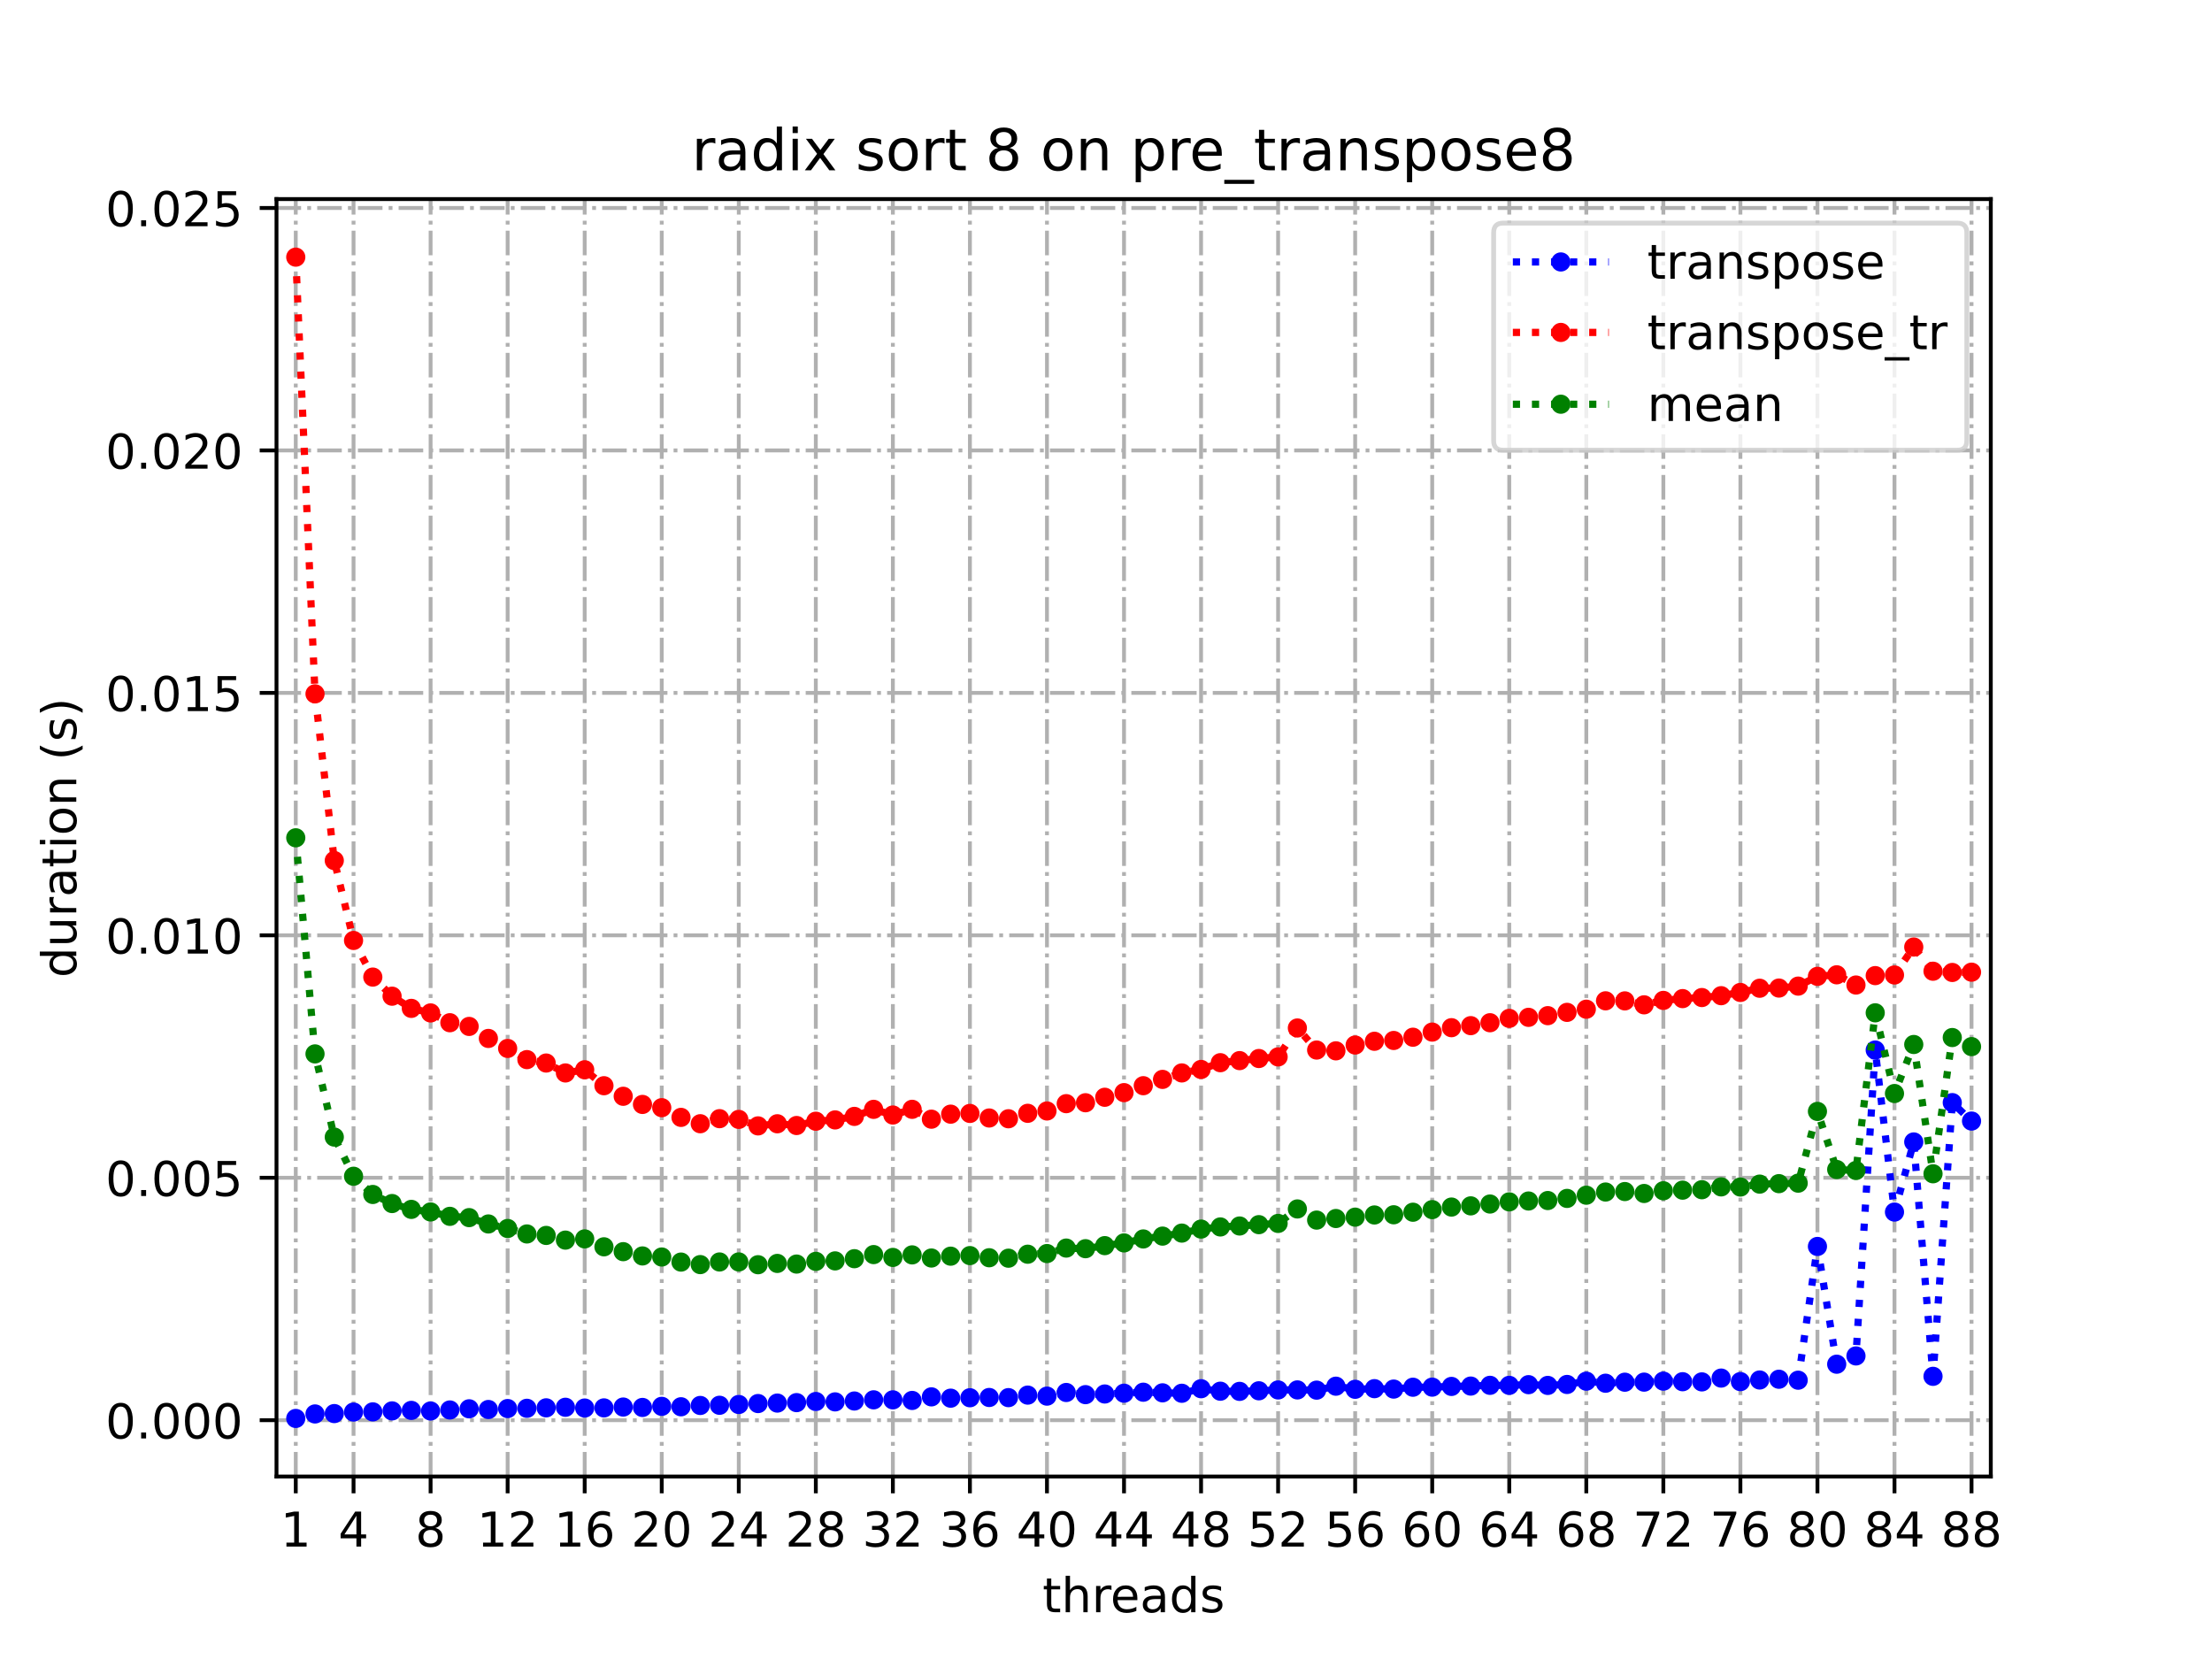 <?xml version="1.0" encoding="utf-8" standalone="no"?>
<!DOCTYPE svg PUBLIC "-//W3C//DTD SVG 1.1//EN"
  "http://www.w3.org/Graphics/SVG/1.1/DTD/svg11.dtd">
<!-- Created with matplotlib (https://matplotlib.org/) -->
<svg height="345.6pt" version="1.1" viewBox="0 0 460.8 345.6" width="460.8pt" xmlns="http://www.w3.org/2000/svg" xmlns:xlink="http://www.w3.org/1999/xlink">
 <defs>
  <style type="text/css">*{stroke-linecap:butt;stroke-linejoin:round;}</style>
 </defs>
 <g id="figure_1">
  <g id="patch_1">
   <path d="M 0 345.6 
L 460.8 345.6 
L 460.8 0 
L 0 0 
z
" style="fill:#ffffff;"/>
  </g>
  <g id="axes_1">
   <g id="patch_2">
    <path d="M 57.6 307.584 
L 414.72 307.584 
L 414.72 41.472 
L 57.6 41.472 
z
" style="fill:#ffffff;"/>
   </g>
   <g id="matplotlib.axis_1">
    <g id="xtick_1">
     <g id="line2d_1">
      <path clip-path="url(#p0ce81d4235)" d="M 61.613 307.584 
L 61.613 41.472 
" style="fill:none;stroke:#b0b0b0;stroke-dasharray:5.12,1.28,0.8,1.28;stroke-dashoffset:0;stroke-width:0.8;"/>
     </g>
     <g id="line2d_2">
      <defs>
       <path d="M 0 0 
L 0 3.5 
" id="m943ebbe739" style="stroke:#000000;stroke-width:0.8;"/>
      </defs>
      <g>
       <use style="stroke:#000000;stroke-width:0.8;" x="61.613" xlink:href="#m943ebbe739" y="307.584"/>
      </g>
     </g>
     <g id="text_1">
      <!-- 1 -->
      <g transform="translate(58.431 322.182)scale(0.1 -0.1)">
       <defs>
        <path d="M 12.406 8.297 
L 28.516 8.297 
L 28.516 63.922 
L 10.984 60.406 
L 10.984 69.391 
L 28.422 72.906 
L 38.281 72.906 
L 38.281 8.297 
L 54.391 8.297 
L 54.391 0 
L 12.406 0 
z
" id="DejaVuSans-49"/>
       </defs>
       <use xlink:href="#DejaVuSans-49"/>
      </g>
     </g>
    </g>
    <g id="xtick_2">
     <g id="line2d_3">
      <path clip-path="url(#p0ce81d4235)" d="M 73.65 307.584 
L 73.65 41.472 
" style="fill:none;stroke:#b0b0b0;stroke-dasharray:5.12,1.28,0.8,1.28;stroke-dashoffset:0;stroke-width:0.8;"/>
     </g>
     <g id="line2d_4">
      <g>
       <use style="stroke:#000000;stroke-width:0.8;" x="73.65" xlink:href="#m943ebbe739" y="307.584"/>
      </g>
     </g>
     <g id="text_2">
      <!-- 4 -->
      <g transform="translate(70.469 322.182)scale(0.1 -0.1)">
       <defs>
        <path d="M 37.797 64.312 
L 12.891 25.391 
L 37.797 25.391 
z
M 35.203 72.906 
L 47.609 72.906 
L 47.609 25.391 
L 58.016 25.391 
L 58.016 17.188 
L 47.609 17.188 
L 47.609 0 
L 37.797 0 
L 37.797 17.188 
L 4.891 17.188 
L 4.891 26.703 
z
" id="DejaVuSans-52"/>
       </defs>
       <use xlink:href="#DejaVuSans-52"/>
      </g>
     </g>
    </g>
    <g id="xtick_3">
     <g id="line2d_5">
      <path clip-path="url(#p0ce81d4235)" d="M 89.701 307.584 
L 89.701 41.472 
" style="fill:none;stroke:#b0b0b0;stroke-dasharray:5.12,1.28,0.8,1.28;stroke-dashoffset:0;stroke-width:0.8;"/>
     </g>
     <g id="line2d_6">
      <g>
       <use style="stroke:#000000;stroke-width:0.8;" x="89.701" xlink:href="#m943ebbe739" y="307.584"/>
      </g>
     </g>
     <g id="text_3">
      <!-- 8 -->
      <g transform="translate(86.519 322.182)scale(0.1 -0.1)">
       <defs>
        <path d="M 31.781 34.625 
Q 24.75 34.625 20.719 30.859 
Q 16.703 27.094 16.703 20.516 
Q 16.703 13.922 20.719 10.156 
Q 24.75 6.391 31.781 6.391 
Q 38.812 6.391 42.859 10.172 
Q 46.922 13.969 46.922 20.516 
Q 46.922 27.094 42.891 30.859 
Q 38.875 34.625 31.781 34.625 
z
M 21.922 38.812 
Q 15.578 40.375 12.031 44.719 
Q 8.5 49.078 8.5 55.328 
Q 8.5 64.062 14.719 69.141 
Q 20.953 74.219 31.781 74.219 
Q 42.672 74.219 48.875 69.141 
Q 55.078 64.062 55.078 55.328 
Q 55.078 49.078 51.531 44.719 
Q 48 40.375 41.703 38.812 
Q 48.828 37.156 52.797 32.312 
Q 56.781 27.484 56.781 20.516 
Q 56.781 9.906 50.312 4.234 
Q 43.844 -1.422 31.781 -1.422 
Q 19.734 -1.422 13.25 4.234 
Q 6.781 9.906 6.781 20.516 
Q 6.781 27.484 10.781 32.312 
Q 14.797 37.156 21.922 38.812 
z
M 18.312 54.391 
Q 18.312 48.734 21.844 45.562 
Q 25.391 42.391 31.781 42.391 
Q 38.141 42.391 41.719 45.562 
Q 45.312 48.734 45.312 54.391 
Q 45.312 60.062 41.719 63.234 
Q 38.141 66.406 31.781 66.406 
Q 25.391 66.406 21.844 63.234 
Q 18.312 60.062 18.312 54.391 
z
" id="DejaVuSans-56"/>
       </defs>
       <use xlink:href="#DejaVuSans-56"/>
      </g>
     </g>
    </g>
    <g id="xtick_4">
     <g id="line2d_7">
      <path clip-path="url(#p0ce81d4235)" d="M 105.751 307.584 
L 105.751 41.472 
" style="fill:none;stroke:#b0b0b0;stroke-dasharray:5.12,1.28,0.8,1.28;stroke-dashoffset:0;stroke-width:0.8;"/>
     </g>
     <g id="line2d_8">
      <g>
       <use style="stroke:#000000;stroke-width:0.8;" x="105.751" xlink:href="#m943ebbe739" y="307.584"/>
      </g>
     </g>
     <g id="text_4">
      <!-- 12 -->
      <g transform="translate(99.389 322.182)scale(0.1 -0.1)">
       <defs>
        <path d="M 19.188 8.297 
L 53.609 8.297 
L 53.609 0 
L 7.328 0 
L 7.328 8.297 
Q 12.938 14.109 22.625 23.891 
Q 32.328 33.688 34.812 36.531 
Q 39.547 41.844 41.422 45.531 
Q 43.312 49.219 43.312 52.781 
Q 43.312 58.594 39.234 62.25 
Q 35.156 65.922 28.609 65.922 
Q 23.969 65.922 18.812 64.312 
Q 13.672 62.703 7.812 59.422 
L 7.812 69.391 
Q 13.766 71.781 18.938 73 
Q 24.125 74.219 28.422 74.219 
Q 39.75 74.219 46.484 68.547 
Q 53.219 62.891 53.219 53.422 
Q 53.219 48.922 51.531 44.891 
Q 49.859 40.875 45.406 35.406 
Q 44.188 33.984 37.641 27.219 
Q 31.109 20.453 19.188 8.297 
z
" id="DejaVuSans-50"/>
       </defs>
       <use xlink:href="#DejaVuSans-49"/>
       <use x="63.623" xlink:href="#DejaVuSans-50"/>
      </g>
     </g>
    </g>
    <g id="xtick_5">
     <g id="line2d_9">
      <path clip-path="url(#p0ce81d4235)" d="M 121.801 307.584 
L 121.801 41.472 
" style="fill:none;stroke:#b0b0b0;stroke-dasharray:5.12,1.28,0.8,1.28;stroke-dashoffset:0;stroke-width:0.8;"/>
     </g>
     <g id="line2d_10">
      <g>
       <use style="stroke:#000000;stroke-width:0.8;" x="121.801" xlink:href="#m943ebbe739" y="307.584"/>
      </g>
     </g>
     <g id="text_5">
      <!-- 16 -->
      <g transform="translate(115.439 322.182)scale(0.1 -0.1)">
       <defs>
        <path d="M 33.016 40.375 
Q 26.375 40.375 22.484 35.828 
Q 18.609 31.297 18.609 23.391 
Q 18.609 15.531 22.484 10.953 
Q 26.375 6.391 33.016 6.391 
Q 39.656 6.391 43.531 10.953 
Q 47.406 15.531 47.406 23.391 
Q 47.406 31.297 43.531 35.828 
Q 39.656 40.375 33.016 40.375 
z
M 52.594 71.297 
L 52.594 62.312 
Q 48.875 64.062 45.094 64.984 
Q 41.312 65.922 37.594 65.922 
Q 27.828 65.922 22.672 59.328 
Q 17.531 52.734 16.797 39.406 
Q 19.672 43.656 24.016 45.922 
Q 28.375 48.188 33.594 48.188 
Q 44.578 48.188 50.953 41.516 
Q 57.328 34.859 57.328 23.391 
Q 57.328 12.156 50.688 5.359 
Q 44.047 -1.422 33.016 -1.422 
Q 20.359 -1.422 13.672 8.266 
Q 6.984 17.969 6.984 36.375 
Q 6.984 53.656 15.188 63.938 
Q 23.391 74.219 37.203 74.219 
Q 40.922 74.219 44.703 73.484 
Q 48.484 72.75 52.594 71.297 
z
" id="DejaVuSans-54"/>
       </defs>
       <use xlink:href="#DejaVuSans-49"/>
       <use x="63.623" xlink:href="#DejaVuSans-54"/>
      </g>
     </g>
    </g>
    <g id="xtick_6">
     <g id="line2d_11">
      <path clip-path="url(#p0ce81d4235)" d="M 137.852 307.584 
L 137.852 41.472 
" style="fill:none;stroke:#b0b0b0;stroke-dasharray:5.12,1.28,0.8,1.28;stroke-dashoffset:0;stroke-width:0.8;"/>
     </g>
     <g id="line2d_12">
      <g>
       <use style="stroke:#000000;stroke-width:0.8;" x="137.852" xlink:href="#m943ebbe739" y="307.584"/>
      </g>
     </g>
     <g id="text_6">
      <!-- 20 -->
      <g transform="translate(131.489 322.182)scale(0.1 -0.1)">
       <defs>
        <path d="M 31.781 66.406 
Q 24.172 66.406 20.328 58.906 
Q 16.5 51.422 16.5 36.375 
Q 16.5 21.391 20.328 13.891 
Q 24.172 6.391 31.781 6.391 
Q 39.453 6.391 43.281 13.891 
Q 47.125 21.391 47.125 36.375 
Q 47.125 51.422 43.281 58.906 
Q 39.453 66.406 31.781 66.406 
z
M 31.781 74.219 
Q 44.047 74.219 50.516 64.516 
Q 56.984 54.828 56.984 36.375 
Q 56.984 17.969 50.516 8.266 
Q 44.047 -1.422 31.781 -1.422 
Q 19.531 -1.422 13.062 8.266 
Q 6.594 17.969 6.594 36.375 
Q 6.594 54.828 13.062 64.516 
Q 19.531 74.219 31.781 74.219 
z
" id="DejaVuSans-48"/>
       </defs>
       <use xlink:href="#DejaVuSans-50"/>
       <use x="63.623" xlink:href="#DejaVuSans-48"/>
      </g>
     </g>
    </g>
    <g id="xtick_7">
     <g id="line2d_13">
      <path clip-path="url(#p0ce81d4235)" d="M 153.902 307.584 
L 153.902 41.472 
" style="fill:none;stroke:#b0b0b0;stroke-dasharray:5.12,1.28,0.8,1.28;stroke-dashoffset:0;stroke-width:0.8;"/>
     </g>
     <g id="line2d_14">
      <g>
       <use style="stroke:#000000;stroke-width:0.8;" x="153.902" xlink:href="#m943ebbe739" y="307.584"/>
      </g>
     </g>
     <g id="text_7">
      <!-- 24 -->
      <g transform="translate(147.54 322.182)scale(0.1 -0.1)">
       <use xlink:href="#DejaVuSans-50"/>
       <use x="63.623" xlink:href="#DejaVuSans-52"/>
      </g>
     </g>
    </g>
    <g id="xtick_8">
     <g id="line2d_15">
      <path clip-path="url(#p0ce81d4235)" d="M 169.952 307.584 
L 169.952 41.472 
" style="fill:none;stroke:#b0b0b0;stroke-dasharray:5.12,1.28,0.8,1.28;stroke-dashoffset:0;stroke-width:0.8;"/>
     </g>
     <g id="line2d_16">
      <g>
       <use style="stroke:#000000;stroke-width:0.8;" x="169.952" xlink:href="#m943ebbe739" y="307.584"/>
      </g>
     </g>
     <g id="text_8">
      <!-- 28 -->
      <g transform="translate(163.59 322.182)scale(0.1 -0.1)">
       <use xlink:href="#DejaVuSans-50"/>
       <use x="63.623" xlink:href="#DejaVuSans-56"/>
      </g>
     </g>
    </g>
    <g id="xtick_9">
     <g id="line2d_17">
      <path clip-path="url(#p0ce81d4235)" d="M 186.003 307.584 
L 186.003 41.472 
" style="fill:none;stroke:#b0b0b0;stroke-dasharray:5.12,1.28,0.8,1.28;stroke-dashoffset:0;stroke-width:0.8;"/>
     </g>
     <g id="line2d_18">
      <g>
       <use style="stroke:#000000;stroke-width:0.8;" x="186.003" xlink:href="#m943ebbe739" y="307.584"/>
      </g>
     </g>
     <g id="text_9">
      <!-- 32 -->
      <g transform="translate(179.64 322.182)scale(0.1 -0.1)">
       <defs>
        <path d="M 40.578 39.312 
Q 47.656 37.797 51.625 33 
Q 55.609 28.219 55.609 21.188 
Q 55.609 10.406 48.188 4.484 
Q 40.766 -1.422 27.094 -1.422 
Q 22.516 -1.422 17.656 -0.516 
Q 12.797 0.391 7.625 2.203 
L 7.625 11.719 
Q 11.719 9.328 16.594 8.109 
Q 21.484 6.891 26.812 6.891 
Q 36.078 6.891 40.938 10.547 
Q 45.797 14.203 45.797 21.188 
Q 45.797 27.641 41.281 31.266 
Q 36.766 34.906 28.719 34.906 
L 20.219 34.906 
L 20.219 43.016 
L 29.109 43.016 
Q 36.375 43.016 40.234 45.922 
Q 44.094 48.828 44.094 54.297 
Q 44.094 59.906 40.109 62.906 
Q 36.141 65.922 28.719 65.922 
Q 24.656 65.922 20.016 65.031 
Q 15.375 64.156 9.812 62.312 
L 9.812 71.094 
Q 15.438 72.656 20.344 73.438 
Q 25.25 74.219 29.594 74.219 
Q 40.828 74.219 47.359 69.109 
Q 53.906 64.016 53.906 55.328 
Q 53.906 49.266 50.438 45.094 
Q 46.969 40.922 40.578 39.312 
z
" id="DejaVuSans-51"/>
       </defs>
       <use xlink:href="#DejaVuSans-51"/>
       <use x="63.623" xlink:href="#DejaVuSans-50"/>
      </g>
     </g>
    </g>
    <g id="xtick_10">
     <g id="line2d_19">
      <path clip-path="url(#p0ce81d4235)" d="M 202.053 307.584 
L 202.053 41.472 
" style="fill:none;stroke:#b0b0b0;stroke-dasharray:5.12,1.28,0.8,1.28;stroke-dashoffset:0;stroke-width:0.8;"/>
     </g>
     <g id="line2d_20">
      <g>
       <use style="stroke:#000000;stroke-width:0.8;" x="202.053" xlink:href="#m943ebbe739" y="307.584"/>
      </g>
     </g>
     <g id="text_10">
      <!-- 36 -->
      <g transform="translate(195.691 322.182)scale(0.1 -0.1)">
       <use xlink:href="#DejaVuSans-51"/>
       <use x="63.623" xlink:href="#DejaVuSans-54"/>
      </g>
     </g>
    </g>
    <g id="xtick_11">
     <g id="line2d_21">
      <path clip-path="url(#p0ce81d4235)" d="M 218.103 307.584 
L 218.103 41.472 
" style="fill:none;stroke:#b0b0b0;stroke-dasharray:5.12,1.28,0.8,1.28;stroke-dashoffset:0;stroke-width:0.8;"/>
     </g>
     <g id="line2d_22">
      <g>
       <use style="stroke:#000000;stroke-width:0.8;" x="218.103" xlink:href="#m943ebbe739" y="307.584"/>
      </g>
     </g>
     <g id="text_11">
      <!-- 40 -->
      <g transform="translate(211.741 322.182)scale(0.1 -0.1)">
       <use xlink:href="#DejaVuSans-52"/>
       <use x="63.623" xlink:href="#DejaVuSans-48"/>
      </g>
     </g>
    </g>
    <g id="xtick_12">
     <g id="line2d_23">
      <path clip-path="url(#p0ce81d4235)" d="M 234.154 307.584 
L 234.154 41.472 
" style="fill:none;stroke:#b0b0b0;stroke-dasharray:5.12,1.28,0.8,1.28;stroke-dashoffset:0;stroke-width:0.8;"/>
     </g>
     <g id="line2d_24">
      <g>
       <use style="stroke:#000000;stroke-width:0.8;" x="234.154" xlink:href="#m943ebbe739" y="307.584"/>
      </g>
     </g>
     <g id="text_12">
      <!-- 44 -->
      <g transform="translate(227.791 322.182)scale(0.1 -0.1)">
       <use xlink:href="#DejaVuSans-52"/>
       <use x="63.623" xlink:href="#DejaVuSans-52"/>
      </g>
     </g>
    </g>
    <g id="xtick_13">
     <g id="line2d_25">
      <path clip-path="url(#p0ce81d4235)" d="M 250.204 307.584 
L 250.204 41.472 
" style="fill:none;stroke:#b0b0b0;stroke-dasharray:5.12,1.28,0.8,1.28;stroke-dashoffset:0;stroke-width:0.8;"/>
     </g>
     <g id="line2d_26">
      <g>
       <use style="stroke:#000000;stroke-width:0.8;" x="250.204" xlink:href="#m943ebbe739" y="307.584"/>
      </g>
     </g>
     <g id="text_13">
      <!-- 48 -->
      <g transform="translate(243.842 322.182)scale(0.1 -0.1)">
       <use xlink:href="#DejaVuSans-52"/>
       <use x="63.623" xlink:href="#DejaVuSans-56"/>
      </g>
     </g>
    </g>
    <g id="xtick_14">
     <g id="line2d_27">
      <path clip-path="url(#p0ce81d4235)" d="M 266.254 307.584 
L 266.254 41.472 
" style="fill:none;stroke:#b0b0b0;stroke-dasharray:5.12,1.28,0.8,1.28;stroke-dashoffset:0;stroke-width:0.8;"/>
     </g>
     <g id="line2d_28">
      <g>
       <use style="stroke:#000000;stroke-width:0.8;" x="266.254" xlink:href="#m943ebbe739" y="307.584"/>
      </g>
     </g>
     <g id="text_14">
      <!-- 52 -->
      <g transform="translate(259.892 322.182)scale(0.1 -0.1)">
       <defs>
        <path d="M 10.797 72.906 
L 49.516 72.906 
L 49.516 64.594 
L 19.828 64.594 
L 19.828 46.734 
Q 21.969 47.469 24.109 47.828 
Q 26.266 48.188 28.422 48.188 
Q 40.625 48.188 47.75 41.5 
Q 54.891 34.812 54.891 23.391 
Q 54.891 11.625 47.562 5.094 
Q 40.234 -1.422 26.906 -1.422 
Q 22.312 -1.422 17.547 -0.641 
Q 12.797 0.141 7.719 1.703 
L 7.719 11.625 
Q 12.109 9.234 16.797 8.062 
Q 21.484 6.891 26.703 6.891 
Q 35.156 6.891 40.078 11.328 
Q 45.016 15.766 45.016 23.391 
Q 45.016 31 40.078 35.438 
Q 35.156 39.891 26.703 39.891 
Q 22.75 39.891 18.812 39.016 
Q 14.891 38.141 10.797 36.281 
z
" id="DejaVuSans-53"/>
       </defs>
       <use xlink:href="#DejaVuSans-53"/>
       <use x="63.623" xlink:href="#DejaVuSans-50"/>
      </g>
     </g>
    </g>
    <g id="xtick_15">
     <g id="line2d_29">
      <path clip-path="url(#p0ce81d4235)" d="M 282.305 307.584 
L 282.305 41.472 
" style="fill:none;stroke:#b0b0b0;stroke-dasharray:5.12,1.28,0.8,1.28;stroke-dashoffset:0;stroke-width:0.8;"/>
     </g>
     <g id="line2d_30">
      <g>
       <use style="stroke:#000000;stroke-width:0.8;" x="282.305" xlink:href="#m943ebbe739" y="307.584"/>
      </g>
     </g>
     <g id="text_15">
      <!-- 56 -->
      <g transform="translate(275.942 322.182)scale(0.1 -0.1)">
       <use xlink:href="#DejaVuSans-53"/>
       <use x="63.623" xlink:href="#DejaVuSans-54"/>
      </g>
     </g>
    </g>
    <g id="xtick_16">
     <g id="line2d_31">
      <path clip-path="url(#p0ce81d4235)" d="M 298.355 307.584 
L 298.355 41.472 
" style="fill:none;stroke:#b0b0b0;stroke-dasharray:5.12,1.28,0.8,1.28;stroke-dashoffset:0;stroke-width:0.8;"/>
     </g>
     <g id="line2d_32">
      <g>
       <use style="stroke:#000000;stroke-width:0.8;" x="298.355" xlink:href="#m943ebbe739" y="307.584"/>
      </g>
     </g>
     <g id="text_16">
      <!-- 60 -->
      <g transform="translate(291.993 322.182)scale(0.1 -0.1)">
       <use xlink:href="#DejaVuSans-54"/>
       <use x="63.623" xlink:href="#DejaVuSans-48"/>
      </g>
     </g>
    </g>
    <g id="xtick_17">
     <g id="line2d_33">
      <path clip-path="url(#p0ce81d4235)" d="M 314.405 307.584 
L 314.405 41.472 
" style="fill:none;stroke:#b0b0b0;stroke-dasharray:5.12,1.28,0.8,1.28;stroke-dashoffset:0;stroke-width:0.8;"/>
     </g>
     <g id="line2d_34">
      <g>
       <use style="stroke:#000000;stroke-width:0.8;" x="314.405" xlink:href="#m943ebbe739" y="307.584"/>
      </g>
     </g>
     <g id="text_17">
      <!-- 64 -->
      <g transform="translate(308.043 322.182)scale(0.1 -0.1)">
       <use xlink:href="#DejaVuSans-54"/>
       <use x="63.623" xlink:href="#DejaVuSans-52"/>
      </g>
     </g>
    </g>
    <g id="xtick_18">
     <g id="line2d_35">
      <path clip-path="url(#p0ce81d4235)" d="M 330.456 307.584 
L 330.456 41.472 
" style="fill:none;stroke:#b0b0b0;stroke-dasharray:5.12,1.28,0.8,1.28;stroke-dashoffset:0;stroke-width:0.8;"/>
     </g>
     <g id="line2d_36">
      <g>
       <use style="stroke:#000000;stroke-width:0.8;" x="330.456" xlink:href="#m943ebbe739" y="307.584"/>
      </g>
     </g>
     <g id="text_18">
      <!-- 68 -->
      <g transform="translate(324.093 322.182)scale(0.1 -0.1)">
       <use xlink:href="#DejaVuSans-54"/>
       <use x="63.623" xlink:href="#DejaVuSans-56"/>
      </g>
     </g>
    </g>
    <g id="xtick_19">
     <g id="line2d_37">
      <path clip-path="url(#p0ce81d4235)" d="M 346.506 307.584 
L 346.506 41.472 
" style="fill:none;stroke:#b0b0b0;stroke-dasharray:5.12,1.28,0.8,1.28;stroke-dashoffset:0;stroke-width:0.8;"/>
     </g>
     <g id="line2d_38">
      <g>
       <use style="stroke:#000000;stroke-width:0.8;" x="346.506" xlink:href="#m943ebbe739" y="307.584"/>
      </g>
     </g>
     <g id="text_19">
      <!-- 72 -->
      <g transform="translate(340.144 322.182)scale(0.1 -0.1)">
       <defs>
        <path d="M 8.203 72.906 
L 55.078 72.906 
L 55.078 68.703 
L 28.609 0 
L 18.312 0 
L 43.219 64.594 
L 8.203 64.594 
z
" id="DejaVuSans-55"/>
       </defs>
       <use xlink:href="#DejaVuSans-55"/>
       <use x="63.623" xlink:href="#DejaVuSans-50"/>
      </g>
     </g>
    </g>
    <g id="xtick_20">
     <g id="line2d_39">
      <path clip-path="url(#p0ce81d4235)" d="M 362.556 307.584 
L 362.556 41.472 
" style="fill:none;stroke:#b0b0b0;stroke-dasharray:5.12,1.28,0.8,1.28;stroke-dashoffset:0;stroke-width:0.8;"/>
     </g>
     <g id="line2d_40">
      <g>
       <use style="stroke:#000000;stroke-width:0.8;" x="362.556" xlink:href="#m943ebbe739" y="307.584"/>
      </g>
     </g>
     <g id="text_20">
      <!-- 76 -->
      <g transform="translate(356.194 322.182)scale(0.1 -0.1)">
       <use xlink:href="#DejaVuSans-55"/>
       <use x="63.623" xlink:href="#DejaVuSans-54"/>
      </g>
     </g>
    </g>
    <g id="xtick_21">
     <g id="line2d_41">
      <path clip-path="url(#p0ce81d4235)" d="M 378.607 307.584 
L 378.607 41.472 
" style="fill:none;stroke:#b0b0b0;stroke-dasharray:5.12,1.28,0.8,1.28;stroke-dashoffset:0;stroke-width:0.8;"/>
     </g>
     <g id="line2d_42">
      <g>
       <use style="stroke:#000000;stroke-width:0.8;" x="378.607" xlink:href="#m943ebbe739" y="307.584"/>
      </g>
     </g>
     <g id="text_21">
      <!-- 80 -->
      <g transform="translate(372.244 322.182)scale(0.1 -0.1)">
       <use xlink:href="#DejaVuSans-56"/>
       <use x="63.623" xlink:href="#DejaVuSans-48"/>
      </g>
     </g>
    </g>
    <g id="xtick_22">
     <g id="line2d_43">
      <path clip-path="url(#p0ce81d4235)" d="M 394.657 307.584 
L 394.657 41.472 
" style="fill:none;stroke:#b0b0b0;stroke-dasharray:5.12,1.28,0.8,1.28;stroke-dashoffset:0;stroke-width:0.8;"/>
     </g>
     <g id="line2d_44">
      <g>
       <use style="stroke:#000000;stroke-width:0.8;" x="394.657" xlink:href="#m943ebbe739" y="307.584"/>
      </g>
     </g>
     <g id="text_22">
      <!-- 84 -->
      <g transform="translate(388.295 322.182)scale(0.1 -0.1)">
       <use xlink:href="#DejaVuSans-56"/>
       <use x="63.623" xlink:href="#DejaVuSans-52"/>
      </g>
     </g>
    </g>
    <g id="xtick_23">
     <g id="line2d_45">
      <path clip-path="url(#p0ce81d4235)" d="M 410.707 307.584 
L 410.707 41.472 
" style="fill:none;stroke:#b0b0b0;stroke-dasharray:5.12,1.28,0.8,1.28;stroke-dashoffset:0;stroke-width:0.8;"/>
     </g>
     <g id="line2d_46">
      <g>
       <use style="stroke:#000000;stroke-width:0.8;" x="410.707" xlink:href="#m943ebbe739" y="307.584"/>
      </g>
     </g>
     <g id="text_23">
      <!-- 88 -->
      <g transform="translate(404.345 322.182)scale(0.1 -0.1)">
       <use xlink:href="#DejaVuSans-56"/>
       <use x="63.623" xlink:href="#DejaVuSans-56"/>
      </g>
     </g>
    </g>
    <g id="text_24">
     <!-- threads -->
     <g transform="translate(217.169 335.861)scale(0.1 -0.1)">
      <defs>
       <path d="M 18.312 70.219 
L 18.312 54.688 
L 36.812 54.688 
L 36.812 47.703 
L 18.312 47.703 
L 18.312 18.016 
Q 18.312 11.328 20.141 9.422 
Q 21.969 7.516 27.594 7.516 
L 36.812 7.516 
L 36.812 0 
L 27.594 0 
Q 17.188 0 13.234 3.875 
Q 9.281 7.766 9.281 18.016 
L 9.281 47.703 
L 2.688 47.703 
L 2.688 54.688 
L 9.281 54.688 
L 9.281 70.219 
z
" id="DejaVuSans-116"/>
       <path d="M 54.891 33.016 
L 54.891 0 
L 45.906 0 
L 45.906 32.719 
Q 45.906 40.484 42.875 44.328 
Q 39.844 48.188 33.797 48.188 
Q 26.516 48.188 22.312 43.547 
Q 18.109 38.922 18.109 30.906 
L 18.109 0 
L 9.078 0 
L 9.078 75.984 
L 18.109 75.984 
L 18.109 46.188 
Q 21.344 51.125 25.703 53.562 
Q 30.078 56 35.797 56 
Q 45.219 56 50.047 50.172 
Q 54.891 44.344 54.891 33.016 
z
" id="DejaVuSans-104"/>
       <path d="M 41.109 46.297 
Q 39.594 47.172 37.812 47.578 
Q 36.031 48 33.891 48 
Q 26.266 48 22.188 43.047 
Q 18.109 38.094 18.109 28.812 
L 18.109 0 
L 9.078 0 
L 9.078 54.688 
L 18.109 54.688 
L 18.109 46.188 
Q 20.953 51.172 25.484 53.578 
Q 30.031 56 36.531 56 
Q 37.453 56 38.578 55.875 
Q 39.703 55.766 41.062 55.516 
z
" id="DejaVuSans-114"/>
       <path d="M 56.203 29.594 
L 56.203 25.203 
L 14.891 25.203 
Q 15.484 15.922 20.484 11.062 
Q 25.484 6.203 34.422 6.203 
Q 39.594 6.203 44.453 7.469 
Q 49.312 8.734 54.109 11.281 
L 54.109 2.781 
Q 49.266 0.734 44.188 -0.344 
Q 39.109 -1.422 33.891 -1.422 
Q 20.797 -1.422 13.156 6.188 
Q 5.516 13.812 5.516 26.812 
Q 5.516 40.234 12.766 48.109 
Q 20.016 56 32.328 56 
Q 43.359 56 49.781 48.891 
Q 56.203 41.797 56.203 29.594 
z
M 47.219 32.234 
Q 47.125 39.594 43.094 43.984 
Q 39.062 48.391 32.422 48.391 
Q 24.906 48.391 20.391 44.141 
Q 15.875 39.891 15.188 32.172 
z
" id="DejaVuSans-101"/>
       <path d="M 34.281 27.484 
Q 23.391 27.484 19.188 25 
Q 14.984 22.516 14.984 16.5 
Q 14.984 11.719 18.141 8.906 
Q 21.297 6.109 26.703 6.109 
Q 34.188 6.109 38.703 11.406 
Q 43.219 16.703 43.219 25.484 
L 43.219 27.484 
z
M 52.203 31.203 
L 52.203 0 
L 43.219 0 
L 43.219 8.297 
Q 40.141 3.328 35.547 0.953 
Q 30.953 -1.422 24.312 -1.422 
Q 15.922 -1.422 10.953 3.297 
Q 6 8.016 6 15.922 
Q 6 25.141 12.172 29.828 
Q 18.359 34.516 30.609 34.516 
L 43.219 34.516 
L 43.219 35.406 
Q 43.219 41.609 39.141 45 
Q 35.062 48.391 27.688 48.391 
Q 23 48.391 18.547 47.266 
Q 14.109 46.141 10.016 43.891 
L 10.016 52.203 
Q 14.938 54.109 19.578 55.047 
Q 24.219 56 28.609 56 
Q 40.484 56 46.344 49.844 
Q 52.203 43.703 52.203 31.203 
z
" id="DejaVuSans-97"/>
       <path d="M 45.406 46.391 
L 45.406 75.984 
L 54.391 75.984 
L 54.391 0 
L 45.406 0 
L 45.406 8.203 
Q 42.578 3.328 38.25 0.953 
Q 33.938 -1.422 27.875 -1.422 
Q 17.969 -1.422 11.734 6.484 
Q 5.516 14.406 5.516 27.297 
Q 5.516 40.188 11.734 48.094 
Q 17.969 56 27.875 56 
Q 33.938 56 38.25 53.625 
Q 42.578 51.266 45.406 46.391 
z
M 14.797 27.297 
Q 14.797 17.391 18.875 11.75 
Q 22.953 6.109 30.078 6.109 
Q 37.203 6.109 41.297 11.75 
Q 45.406 17.391 45.406 27.297 
Q 45.406 37.203 41.297 42.844 
Q 37.203 48.484 30.078 48.484 
Q 22.953 48.484 18.875 42.844 
Q 14.797 37.203 14.797 27.297 
z
" id="DejaVuSans-100"/>
       <path d="M 44.281 53.078 
L 44.281 44.578 
Q 40.484 46.531 36.375 47.5 
Q 32.281 48.484 27.875 48.484 
Q 21.188 48.484 17.844 46.438 
Q 14.5 44.391 14.5 40.281 
Q 14.5 37.156 16.891 35.375 
Q 19.281 33.594 26.516 31.984 
L 29.594 31.297 
Q 39.156 29.25 43.188 25.516 
Q 47.219 21.781 47.219 15.094 
Q 47.219 7.469 41.188 3.016 
Q 35.156 -1.422 24.609 -1.422 
Q 20.219 -1.422 15.453 -0.562 
Q 10.688 0.297 5.422 2 
L 5.422 11.281 
Q 10.406 8.688 15.234 7.391 
Q 20.062 6.109 24.812 6.109 
Q 31.156 6.109 34.562 8.281 
Q 37.984 10.453 37.984 14.406 
Q 37.984 18.062 35.516 20.016 
Q 33.062 21.969 24.703 23.781 
L 21.578 24.516 
Q 13.234 26.266 9.516 29.906 
Q 5.812 33.547 5.812 39.891 
Q 5.812 47.609 11.281 51.797 
Q 16.75 56 26.812 56 
Q 31.781 56 36.172 55.266 
Q 40.578 54.547 44.281 53.078 
z
" id="DejaVuSans-115"/>
      </defs>
      <use xlink:href="#DejaVuSans-116"/>
      <use x="39.209" xlink:href="#DejaVuSans-104"/>
      <use x="102.588" xlink:href="#DejaVuSans-114"/>
      <use x="141.451" xlink:href="#DejaVuSans-101"/>
      <use x="202.975" xlink:href="#DejaVuSans-97"/>
      <use x="264.254" xlink:href="#DejaVuSans-100"/>
      <use x="327.73" xlink:href="#DejaVuSans-115"/>
     </g>
    </g>
   </g>
   <g id="matplotlib.axis_2">
    <g id="ytick_1">
     <g id="line2d_47">
      <path clip-path="url(#p0ce81d4235)" d="M 57.6 295.853 
L 414.72 295.853 
" style="fill:none;stroke:#b0b0b0;stroke-dasharray:5.12,1.28,0.8,1.28;stroke-dashoffset:0;stroke-width:0.8;"/>
     </g>
     <g id="line2d_48">
      <defs>
       <path d="M 0 0 
L -3.5 0 
" id="m1fbc063afd" style="stroke:#000000;stroke-width:0.8;"/>
      </defs>
      <g>
       <use style="stroke:#000000;stroke-width:0.8;" x="57.6" xlink:href="#m1fbc063afd" y="295.853"/>
      </g>
     </g>
     <g id="text_25">
      <!-- 0.000 -->
      <g transform="translate(21.972 299.653)scale(0.1 -0.1)">
       <defs>
        <path d="M 10.688 12.406 
L 21 12.406 
L 21 0 
L 10.688 0 
z
" id="DejaVuSans-46"/>
       </defs>
       <use xlink:href="#DejaVuSans-48"/>
       <use x="63.623" xlink:href="#DejaVuSans-46"/>
       <use x="95.41" xlink:href="#DejaVuSans-48"/>
       <use x="159.033" xlink:href="#DejaVuSans-48"/>
       <use x="222.656" xlink:href="#DejaVuSans-48"/>
      </g>
     </g>
    </g>
    <g id="ytick_2">
     <g id="line2d_49">
      <path clip-path="url(#p0ce81d4235)" d="M 57.6 245.348 
L 414.72 245.348 
" style="fill:none;stroke:#b0b0b0;stroke-dasharray:5.12,1.28,0.8,1.28;stroke-dashoffset:0;stroke-width:0.8;"/>
     </g>
     <g id="line2d_50">
      <g>
       <use style="stroke:#000000;stroke-width:0.8;" x="57.6" xlink:href="#m1fbc063afd" y="245.348"/>
      </g>
     </g>
     <g id="text_26">
      <!-- 0.005 -->
      <g transform="translate(21.972 249.147)scale(0.1 -0.1)">
       <use xlink:href="#DejaVuSans-48"/>
       <use x="63.623" xlink:href="#DejaVuSans-46"/>
       <use x="95.41" xlink:href="#DejaVuSans-48"/>
       <use x="159.033" xlink:href="#DejaVuSans-48"/>
       <use x="222.656" xlink:href="#DejaVuSans-53"/>
      </g>
     </g>
    </g>
    <g id="ytick_3">
     <g id="line2d_51">
      <path clip-path="url(#p0ce81d4235)" d="M 57.6 194.843 
L 414.72 194.843 
" style="fill:none;stroke:#b0b0b0;stroke-dasharray:5.12,1.28,0.8,1.28;stroke-dashoffset:0;stroke-width:0.8;"/>
     </g>
     <g id="line2d_52">
      <g>
       <use style="stroke:#000000;stroke-width:0.8;" x="57.6" xlink:href="#m1fbc063afd" y="194.843"/>
      </g>
     </g>
     <g id="text_27">
      <!-- 0.010 -->
      <g transform="translate(21.972 198.642)scale(0.1 -0.1)">
       <use xlink:href="#DejaVuSans-48"/>
       <use x="63.623" xlink:href="#DejaVuSans-46"/>
       <use x="95.41" xlink:href="#DejaVuSans-48"/>
       <use x="159.033" xlink:href="#DejaVuSans-49"/>
       <use x="222.656" xlink:href="#DejaVuSans-48"/>
      </g>
     </g>
    </g>
    <g id="ytick_4">
     <g id="line2d_53">
      <path clip-path="url(#p0ce81d4235)" d="M 57.6 144.338 
L 414.72 144.338 
" style="fill:none;stroke:#b0b0b0;stroke-dasharray:5.12,1.28,0.8,1.28;stroke-dashoffset:0;stroke-width:0.8;"/>
     </g>
     <g id="line2d_54">
      <g>
       <use style="stroke:#000000;stroke-width:0.8;" x="57.6" xlink:href="#m1fbc063afd" y="144.338"/>
      </g>
     </g>
     <g id="text_28">
      <!-- 0.015 -->
      <g transform="translate(21.972 148.137)scale(0.1 -0.1)">
       <use xlink:href="#DejaVuSans-48"/>
       <use x="63.623" xlink:href="#DejaVuSans-46"/>
       <use x="95.41" xlink:href="#DejaVuSans-48"/>
       <use x="159.033" xlink:href="#DejaVuSans-49"/>
       <use x="222.656" xlink:href="#DejaVuSans-53"/>
      </g>
     </g>
    </g>
    <g id="ytick_5">
     <g id="line2d_55">
      <path clip-path="url(#p0ce81d4235)" d="M 57.6 93.832 
L 414.72 93.832 
" style="fill:none;stroke:#b0b0b0;stroke-dasharray:5.12,1.28,0.8,1.28;stroke-dashoffset:0;stroke-width:0.8;"/>
     </g>
     <g id="line2d_56">
      <g>
       <use style="stroke:#000000;stroke-width:0.8;" x="57.6" xlink:href="#m1fbc063afd" y="93.832"/>
      </g>
     </g>
     <g id="text_29">
      <!-- 0.020 -->
      <g transform="translate(21.972 97.632)scale(0.1 -0.1)">
       <use xlink:href="#DejaVuSans-48"/>
       <use x="63.623" xlink:href="#DejaVuSans-46"/>
       <use x="95.41" xlink:href="#DejaVuSans-48"/>
       <use x="159.033" xlink:href="#DejaVuSans-50"/>
       <use x="222.656" xlink:href="#DejaVuSans-48"/>
      </g>
     </g>
    </g>
    <g id="ytick_6">
     <g id="line2d_57">
      <path clip-path="url(#p0ce81d4235)" d="M 57.6 43.327 
L 414.72 43.327 
" style="fill:none;stroke:#b0b0b0;stroke-dasharray:5.12,1.28,0.8,1.28;stroke-dashoffset:0;stroke-width:0.8;"/>
     </g>
     <g id="line2d_58">
      <g>
       <use style="stroke:#000000;stroke-width:0.8;" x="57.6" xlink:href="#m1fbc063afd" y="43.327"/>
      </g>
     </g>
     <g id="text_30">
      <!-- 0.025 -->
      <g transform="translate(21.972 47.126)scale(0.1 -0.1)">
       <use xlink:href="#DejaVuSans-48"/>
       <use x="63.623" xlink:href="#DejaVuSans-46"/>
       <use x="95.41" xlink:href="#DejaVuSans-48"/>
       <use x="159.033" xlink:href="#DejaVuSans-50"/>
       <use x="222.656" xlink:href="#DejaVuSans-53"/>
      </g>
     </g>
    </g>
    <g id="text_31">
     <!-- duration (s) -->
     <g transform="translate(15.892 203.663)rotate(-90)scale(0.1 -0.1)">
      <defs>
       <path d="M 8.5 21.578 
L 8.5 54.688 
L 17.484 54.688 
L 17.484 21.922 
Q 17.484 14.156 20.5 10.266 
Q 23.531 6.391 29.594 6.391 
Q 36.859 6.391 41.078 11.031 
Q 45.312 15.672 45.312 23.688 
L 45.312 54.688 
L 54.297 54.688 
L 54.297 0 
L 45.312 0 
L 45.312 8.406 
Q 42.047 3.422 37.719 1 
Q 33.406 -1.422 27.688 -1.422 
Q 18.266 -1.422 13.375 4.438 
Q 8.5 10.297 8.5 21.578 
z
M 31.109 56 
z
" id="DejaVuSans-117"/>
       <path d="M 9.422 54.688 
L 18.406 54.688 
L 18.406 0 
L 9.422 0 
z
M 9.422 75.984 
L 18.406 75.984 
L 18.406 64.594 
L 9.422 64.594 
z
" id="DejaVuSans-105"/>
       <path d="M 30.609 48.391 
Q 23.391 48.391 19.188 42.75 
Q 14.984 37.109 14.984 27.297 
Q 14.984 17.484 19.156 11.844 
Q 23.344 6.203 30.609 6.203 
Q 37.797 6.203 41.984 11.859 
Q 46.188 17.531 46.188 27.297 
Q 46.188 37.016 41.984 42.703 
Q 37.797 48.391 30.609 48.391 
z
M 30.609 56 
Q 42.328 56 49.016 48.375 
Q 55.719 40.766 55.719 27.297 
Q 55.719 13.875 49.016 6.219 
Q 42.328 -1.422 30.609 -1.422 
Q 18.844 -1.422 12.172 6.219 
Q 5.516 13.875 5.516 27.297 
Q 5.516 40.766 12.172 48.375 
Q 18.844 56 30.609 56 
z
" id="DejaVuSans-111"/>
       <path d="M 54.891 33.016 
L 54.891 0 
L 45.906 0 
L 45.906 32.719 
Q 45.906 40.484 42.875 44.328 
Q 39.844 48.188 33.797 48.188 
Q 26.516 48.188 22.312 43.547 
Q 18.109 38.922 18.109 30.906 
L 18.109 0 
L 9.078 0 
L 9.078 54.688 
L 18.109 54.688 
L 18.109 46.188 
Q 21.344 51.125 25.703 53.562 
Q 30.078 56 35.797 56 
Q 45.219 56 50.047 50.172 
Q 54.891 44.344 54.891 33.016 
z
" id="DejaVuSans-110"/>
       <path id="DejaVuSans-32"/>
       <path d="M 31 75.875 
Q 24.469 64.656 21.281 53.656 
Q 18.109 42.672 18.109 31.391 
Q 18.109 20.125 21.312 9.062 
Q 24.516 -2 31 -13.188 
L 23.188 -13.188 
Q 15.875 -1.703 12.234 9.375 
Q 8.594 20.453 8.594 31.391 
Q 8.594 42.281 12.203 53.312 
Q 15.828 64.359 23.188 75.875 
z
" id="DejaVuSans-40"/>
       <path d="M 8.016 75.875 
L 15.828 75.875 
Q 23.141 64.359 26.781 53.312 
Q 30.422 42.281 30.422 31.391 
Q 30.422 20.453 26.781 9.375 
Q 23.141 -1.703 15.828 -13.188 
L 8.016 -13.188 
Q 14.5 -2 17.703 9.062 
Q 20.906 20.125 20.906 31.391 
Q 20.906 42.672 17.703 53.656 
Q 14.5 64.656 8.016 75.875 
z
" id="DejaVuSans-41"/>
      </defs>
      <use xlink:href="#DejaVuSans-100"/>
      <use x="63.477" xlink:href="#DejaVuSans-117"/>
      <use x="126.855" xlink:href="#DejaVuSans-114"/>
      <use x="167.969" xlink:href="#DejaVuSans-97"/>
      <use x="229.248" xlink:href="#DejaVuSans-116"/>
      <use x="268.457" xlink:href="#DejaVuSans-105"/>
      <use x="296.24" xlink:href="#DejaVuSans-111"/>
      <use x="357.422" xlink:href="#DejaVuSans-110"/>
      <use x="420.801" xlink:href="#DejaVuSans-32"/>
      <use x="452.588" xlink:href="#DejaVuSans-40"/>
      <use x="491.602" xlink:href="#DejaVuSans-115"/>
      <use x="543.701" xlink:href="#DejaVuSans-41"/>
     </g>
    </g>
   </g>
   <g id="line2d_59">
    <path clip-path="url(#p0ce81d4235)" d="M 61.613 295.488 
L 65.625 294.551 
L 69.638 294.474 
L 73.65 294.159 
L 77.663 294.118 
L 81.676 293.914 
L 85.688 293.81 
L 89.701 293.935 
L 93.713 293.723 
L 97.726 293.481 
L 101.738 293.624 
L 105.751 293.424 
L 109.764 293.374 
L 113.776 293.277 
L 117.789 293.16 
L 121.801 293.317 
L 125.814 293.291 
L 129.827 293.113 
L 133.839 293.197 
L 137.852 292.967 
L 141.864 293.056 
L 145.877 292.784 
L 149.889 292.746 
L 153.902 292.579 
L 157.915 292.386 
L 161.927 292.287 
L 165.94 292.192 
L 169.952 291.958 
L 173.965 292.037 
L 177.978 291.855 
L 181.99 291.609 
L 186.003 291.614 
L 190.015 291.738 
L 194.028 290.992 
L 198.04 291.266 
L 202.053 291.176 
L 206.066 291.122 
L 210.078 291.152 
L 214.091 290.627 
L 218.103 290.84 
L 222.116 290.079 
L 226.129 290.529 
L 230.141 290.394 
L 234.154 290.23 
L 238.166 290.022 
L 242.179 290.152 
L 246.191 290.242 
L 250.204 289.296 
L 254.217 289.813 
L 258.229 289.849 
L 262.242 289.728 
L 266.254 289.552 
L 270.267 289.545 
L 274.28 289.592 
L 278.292 288.769 
L 282.305 289.416 
L 286.317 289.285 
L 290.33 289.371 
L 294.342 288.986 
L 298.355 288.966 
L 302.368 288.818 
L 306.38 288.745 
L 310.393 288.589 
L 314.405 288.597 
L 318.418 288.452 
L 322.431 288.609 
L 326.443 288.408 
L 330.456 287.726 
L 334.468 288.151 
L 338.481 287.938 
L 342.493 287.924 
L 346.506 287.716 
L 350.519 287.836 
L 354.531 287.874 
L 358.544 287.081 
L 362.556 287.815 
L 366.569 287.478 
L 370.582 287.321 
L 374.594 287.521 
L 378.607 259.658 
L 382.619 284.189 
L 386.632 282.466 
L 390.644 218.742 
L 394.657 252.496 
L 398.67 237.89 
L 402.682 286.715 
L 406.695 229.695 
L 410.707 233.536 
" style="fill:none;stroke:#0000ff;stroke-dasharray:1.5,2.475;stroke-dashoffset:0;stroke-width:1.5;"/>
    <defs>
     <path d="M 0 1.5 
C 0.398 1.5 0.779 1.342 1.061 1.061 
C 1.342 0.779 1.5 0.398 1.5 0 
C 1.5 -0.398 1.342 -0.779 1.061 -1.061 
C 0.779 -1.342 0.398 -1.5 0 -1.5 
C -0.398 -1.5 -0.779 -1.342 -1.061 -1.061 
C -1.342 -0.779 -1.5 -0.398 -1.5 0 
C -1.5 0.398 -1.342 0.779 -1.061 1.061 
C -0.779 1.342 -0.398 1.5 0 1.5 
z
" id="m6f0d6d1712" style="stroke:#0000ff;"/>
    </defs>
    <g clip-path="url(#p0ce81d4235)">
     <use style="fill:#0000ff;stroke:#0000ff;" x="61.613" xlink:href="#m6f0d6d1712" y="295.488"/>
     <use style="fill:#0000ff;stroke:#0000ff;" x="65.625" xlink:href="#m6f0d6d1712" y="294.551"/>
     <use style="fill:#0000ff;stroke:#0000ff;" x="69.638" xlink:href="#m6f0d6d1712" y="294.474"/>
     <use style="fill:#0000ff;stroke:#0000ff;" x="73.65" xlink:href="#m6f0d6d1712" y="294.159"/>
     <use style="fill:#0000ff;stroke:#0000ff;" x="77.663" xlink:href="#m6f0d6d1712" y="294.118"/>
     <use style="fill:#0000ff;stroke:#0000ff;" x="81.676" xlink:href="#m6f0d6d1712" y="293.914"/>
     <use style="fill:#0000ff;stroke:#0000ff;" x="85.688" xlink:href="#m6f0d6d1712" y="293.81"/>
     <use style="fill:#0000ff;stroke:#0000ff;" x="89.701" xlink:href="#m6f0d6d1712" y="293.935"/>
     <use style="fill:#0000ff;stroke:#0000ff;" x="93.713" xlink:href="#m6f0d6d1712" y="293.723"/>
     <use style="fill:#0000ff;stroke:#0000ff;" x="97.726" xlink:href="#m6f0d6d1712" y="293.481"/>
     <use style="fill:#0000ff;stroke:#0000ff;" x="101.738" xlink:href="#m6f0d6d1712" y="293.624"/>
     <use style="fill:#0000ff;stroke:#0000ff;" x="105.751" xlink:href="#m6f0d6d1712" y="293.424"/>
     <use style="fill:#0000ff;stroke:#0000ff;" x="109.764" xlink:href="#m6f0d6d1712" y="293.374"/>
     <use style="fill:#0000ff;stroke:#0000ff;" x="113.776" xlink:href="#m6f0d6d1712" y="293.277"/>
     <use style="fill:#0000ff;stroke:#0000ff;" x="117.789" xlink:href="#m6f0d6d1712" y="293.16"/>
     <use style="fill:#0000ff;stroke:#0000ff;" x="121.801" xlink:href="#m6f0d6d1712" y="293.317"/>
     <use style="fill:#0000ff;stroke:#0000ff;" x="125.814" xlink:href="#m6f0d6d1712" y="293.291"/>
     <use style="fill:#0000ff;stroke:#0000ff;" x="129.827" xlink:href="#m6f0d6d1712" y="293.113"/>
     <use style="fill:#0000ff;stroke:#0000ff;" x="133.839" xlink:href="#m6f0d6d1712" y="293.197"/>
     <use style="fill:#0000ff;stroke:#0000ff;" x="137.852" xlink:href="#m6f0d6d1712" y="292.967"/>
     <use style="fill:#0000ff;stroke:#0000ff;" x="141.864" xlink:href="#m6f0d6d1712" y="293.056"/>
     <use style="fill:#0000ff;stroke:#0000ff;" x="145.877" xlink:href="#m6f0d6d1712" y="292.784"/>
     <use style="fill:#0000ff;stroke:#0000ff;" x="149.889" xlink:href="#m6f0d6d1712" y="292.746"/>
     <use style="fill:#0000ff;stroke:#0000ff;" x="153.902" xlink:href="#m6f0d6d1712" y="292.579"/>
     <use style="fill:#0000ff;stroke:#0000ff;" x="157.915" xlink:href="#m6f0d6d1712" y="292.386"/>
     <use style="fill:#0000ff;stroke:#0000ff;" x="161.927" xlink:href="#m6f0d6d1712" y="292.287"/>
     <use style="fill:#0000ff;stroke:#0000ff;" x="165.94" xlink:href="#m6f0d6d1712" y="292.192"/>
     <use style="fill:#0000ff;stroke:#0000ff;" x="169.952" xlink:href="#m6f0d6d1712" y="291.958"/>
     <use style="fill:#0000ff;stroke:#0000ff;" x="173.965" xlink:href="#m6f0d6d1712" y="292.037"/>
     <use style="fill:#0000ff;stroke:#0000ff;" x="177.978" xlink:href="#m6f0d6d1712" y="291.855"/>
     <use style="fill:#0000ff;stroke:#0000ff;" x="181.99" xlink:href="#m6f0d6d1712" y="291.609"/>
     <use style="fill:#0000ff;stroke:#0000ff;" x="186.003" xlink:href="#m6f0d6d1712" y="291.614"/>
     <use style="fill:#0000ff;stroke:#0000ff;" x="190.015" xlink:href="#m6f0d6d1712" y="291.738"/>
     <use style="fill:#0000ff;stroke:#0000ff;" x="194.028" xlink:href="#m6f0d6d1712" y="290.992"/>
     <use style="fill:#0000ff;stroke:#0000ff;" x="198.04" xlink:href="#m6f0d6d1712" y="291.266"/>
     <use style="fill:#0000ff;stroke:#0000ff;" x="202.053" xlink:href="#m6f0d6d1712" y="291.176"/>
     <use style="fill:#0000ff;stroke:#0000ff;" x="206.066" xlink:href="#m6f0d6d1712" y="291.122"/>
     <use style="fill:#0000ff;stroke:#0000ff;" x="210.078" xlink:href="#m6f0d6d1712" y="291.152"/>
     <use style="fill:#0000ff;stroke:#0000ff;" x="214.091" xlink:href="#m6f0d6d1712" y="290.627"/>
     <use style="fill:#0000ff;stroke:#0000ff;" x="218.103" xlink:href="#m6f0d6d1712" y="290.84"/>
     <use style="fill:#0000ff;stroke:#0000ff;" x="222.116" xlink:href="#m6f0d6d1712" y="290.079"/>
     <use style="fill:#0000ff;stroke:#0000ff;" x="226.129" xlink:href="#m6f0d6d1712" y="290.529"/>
     <use style="fill:#0000ff;stroke:#0000ff;" x="230.141" xlink:href="#m6f0d6d1712" y="290.394"/>
     <use style="fill:#0000ff;stroke:#0000ff;" x="234.154" xlink:href="#m6f0d6d1712" y="290.23"/>
     <use style="fill:#0000ff;stroke:#0000ff;" x="238.166" xlink:href="#m6f0d6d1712" y="290.022"/>
     <use style="fill:#0000ff;stroke:#0000ff;" x="242.179" xlink:href="#m6f0d6d1712" y="290.152"/>
     <use style="fill:#0000ff;stroke:#0000ff;" x="246.191" xlink:href="#m6f0d6d1712" y="290.242"/>
     <use style="fill:#0000ff;stroke:#0000ff;" x="250.204" xlink:href="#m6f0d6d1712" y="289.296"/>
     <use style="fill:#0000ff;stroke:#0000ff;" x="254.217" xlink:href="#m6f0d6d1712" y="289.813"/>
     <use style="fill:#0000ff;stroke:#0000ff;" x="258.229" xlink:href="#m6f0d6d1712" y="289.849"/>
     <use style="fill:#0000ff;stroke:#0000ff;" x="262.242" xlink:href="#m6f0d6d1712" y="289.728"/>
     <use style="fill:#0000ff;stroke:#0000ff;" x="266.254" xlink:href="#m6f0d6d1712" y="289.552"/>
     <use style="fill:#0000ff;stroke:#0000ff;" x="270.267" xlink:href="#m6f0d6d1712" y="289.545"/>
     <use style="fill:#0000ff;stroke:#0000ff;" x="274.28" xlink:href="#m6f0d6d1712" y="289.592"/>
     <use style="fill:#0000ff;stroke:#0000ff;" x="278.292" xlink:href="#m6f0d6d1712" y="288.769"/>
     <use style="fill:#0000ff;stroke:#0000ff;" x="282.305" xlink:href="#m6f0d6d1712" y="289.416"/>
     <use style="fill:#0000ff;stroke:#0000ff;" x="286.317" xlink:href="#m6f0d6d1712" y="289.285"/>
     <use style="fill:#0000ff;stroke:#0000ff;" x="290.33" xlink:href="#m6f0d6d1712" y="289.371"/>
     <use style="fill:#0000ff;stroke:#0000ff;" x="294.342" xlink:href="#m6f0d6d1712" y="288.986"/>
     <use style="fill:#0000ff;stroke:#0000ff;" x="298.355" xlink:href="#m6f0d6d1712" y="288.966"/>
     <use style="fill:#0000ff;stroke:#0000ff;" x="302.368" xlink:href="#m6f0d6d1712" y="288.818"/>
     <use style="fill:#0000ff;stroke:#0000ff;" x="306.38" xlink:href="#m6f0d6d1712" y="288.745"/>
     <use style="fill:#0000ff;stroke:#0000ff;" x="310.393" xlink:href="#m6f0d6d1712" y="288.589"/>
     <use style="fill:#0000ff;stroke:#0000ff;" x="314.405" xlink:href="#m6f0d6d1712" y="288.597"/>
     <use style="fill:#0000ff;stroke:#0000ff;" x="318.418" xlink:href="#m6f0d6d1712" y="288.452"/>
     <use style="fill:#0000ff;stroke:#0000ff;" x="322.431" xlink:href="#m6f0d6d1712" y="288.609"/>
     <use style="fill:#0000ff;stroke:#0000ff;" x="326.443" xlink:href="#m6f0d6d1712" y="288.408"/>
     <use style="fill:#0000ff;stroke:#0000ff;" x="330.456" xlink:href="#m6f0d6d1712" y="287.726"/>
     <use style="fill:#0000ff;stroke:#0000ff;" x="334.468" xlink:href="#m6f0d6d1712" y="288.151"/>
     <use style="fill:#0000ff;stroke:#0000ff;" x="338.481" xlink:href="#m6f0d6d1712" y="287.938"/>
     <use style="fill:#0000ff;stroke:#0000ff;" x="342.493" xlink:href="#m6f0d6d1712" y="287.924"/>
     <use style="fill:#0000ff;stroke:#0000ff;" x="346.506" xlink:href="#m6f0d6d1712" y="287.716"/>
     <use style="fill:#0000ff;stroke:#0000ff;" x="350.519" xlink:href="#m6f0d6d1712" y="287.836"/>
     <use style="fill:#0000ff;stroke:#0000ff;" x="354.531" xlink:href="#m6f0d6d1712" y="287.874"/>
     <use style="fill:#0000ff;stroke:#0000ff;" x="358.544" xlink:href="#m6f0d6d1712" y="287.081"/>
     <use style="fill:#0000ff;stroke:#0000ff;" x="362.556" xlink:href="#m6f0d6d1712" y="287.815"/>
     <use style="fill:#0000ff;stroke:#0000ff;" x="366.569" xlink:href="#m6f0d6d1712" y="287.478"/>
     <use style="fill:#0000ff;stroke:#0000ff;" x="370.582" xlink:href="#m6f0d6d1712" y="287.321"/>
     <use style="fill:#0000ff;stroke:#0000ff;" x="374.594" xlink:href="#m6f0d6d1712" y="287.521"/>
     <use style="fill:#0000ff;stroke:#0000ff;" x="378.607" xlink:href="#m6f0d6d1712" y="259.658"/>
     <use style="fill:#0000ff;stroke:#0000ff;" x="382.619" xlink:href="#m6f0d6d1712" y="284.189"/>
     <use style="fill:#0000ff;stroke:#0000ff;" x="386.632" xlink:href="#m6f0d6d1712" y="282.466"/>
     <use style="fill:#0000ff;stroke:#0000ff;" x="390.644" xlink:href="#m6f0d6d1712" y="218.742"/>
     <use style="fill:#0000ff;stroke:#0000ff;" x="394.657" xlink:href="#m6f0d6d1712" y="252.496"/>
     <use style="fill:#0000ff;stroke:#0000ff;" x="398.67" xlink:href="#m6f0d6d1712" y="237.89"/>
     <use style="fill:#0000ff;stroke:#0000ff;" x="402.682" xlink:href="#m6f0d6d1712" y="286.715"/>
     <use style="fill:#0000ff;stroke:#0000ff;" x="406.695" xlink:href="#m6f0d6d1712" y="229.695"/>
     <use style="fill:#0000ff;stroke:#0000ff;" x="410.707" xlink:href="#m6f0d6d1712" y="233.536"/>
    </g>
   </g>
   <g id="line2d_60">
    <path clip-path="url(#p0ce81d4235)" d="M 61.613 53.568 
L 65.625 144.543 
L 69.638 179.27 
L 73.65 195.916 
L 77.663 203.545 
L 81.676 207.525 
L 85.688 210.063 
L 89.701 211.012 
L 93.713 213.051 
L 97.726 213.823 
L 101.738 216.325 
L 105.751 218.407 
L 109.764 220.736 
L 113.776 221.449 
L 117.789 223.515 
L 121.801 222.851 
L 125.814 226.175 
L 129.827 228.376 
L 133.839 230.075 
L 137.852 230.75 
L 141.864 232.772 
L 145.877 234.093 
L 149.889 233.04 
L 153.902 233.189 
L 157.915 234.544 
L 161.927 234.102 
L 165.94 234.465 
L 169.952 233.571 
L 173.965 233.299 
L 177.978 232.565 
L 181.99 231.097 
L 186.003 232.278 
L 190.015 231.093 
L 194.028 233.146 
L 198.04 232.101 
L 202.053 231.949 
L 206.066 232.899 
L 210.078 233.058 
L 214.091 231.924 
L 218.103 231.435 
L 222.116 229.914 
L 226.129 229.722 
L 230.141 228.582 
L 234.154 227.614 
L 238.166 226.171 
L 242.179 224.858 
L 246.191 223.511 
L 250.204 222.786 
L 254.217 221.378 
L 258.229 220.944 
L 262.242 220.508 
L 266.254 220.172 
L 270.267 214.149 
L 274.28 218.743 
L 278.292 218.909 
L 282.305 217.696 
L 286.317 216.917 
L 290.33 216.749 
L 294.342 216.072 
L 298.355 215.003 
L 302.368 214.087 
L 306.38 213.662 
L 310.393 213.053 
L 314.405 212.148 
L 318.418 211.931 
L 322.431 211.58 
L 326.443 210.895 
L 330.456 210.237 
L 334.468 208.489 
L 338.481 208.504 
L 342.493 209.325 
L 346.506 208.401 
L 350.519 208.028 
L 354.531 207.807 
L 358.544 207.421 
L 362.556 206.745 
L 366.569 205.869 
L 370.582 205.831 
L 374.594 205.425 
L 378.607 203.392 
L 382.619 203.071 
L 386.632 205.198 
L 390.644 203.239 
L 394.657 203.107 
L 398.67 197.284 
L 402.682 202.323 
L 406.695 202.581 
L 410.707 202.522 
" style="fill:none;stroke:#ff0000;stroke-dasharray:1.5,2.475;stroke-dashoffset:0;stroke-width:1.5;"/>
    <defs>
     <path d="M 0 1.5 
C 0.398 1.5 0.779 1.342 1.061 1.061 
C 1.342 0.779 1.5 0.398 1.5 0 
C 1.5 -0.398 1.342 -0.779 1.061 -1.061 
C 0.779 -1.342 0.398 -1.5 0 -1.5 
C -0.398 -1.5 -0.779 -1.342 -1.061 -1.061 
C -1.342 -0.779 -1.5 -0.398 -1.5 0 
C -1.5 0.398 -1.342 0.779 -1.061 1.061 
C -0.779 1.342 -0.398 1.5 0 1.5 
z
" id="mf0414abb78" style="stroke:#ff0000;"/>
    </defs>
    <g clip-path="url(#p0ce81d4235)">
     <use style="fill:#ff0000;stroke:#ff0000;" x="61.613" xlink:href="#mf0414abb78" y="53.568"/>
     <use style="fill:#ff0000;stroke:#ff0000;" x="65.625" xlink:href="#mf0414abb78" y="144.543"/>
     <use style="fill:#ff0000;stroke:#ff0000;" x="69.638" xlink:href="#mf0414abb78" y="179.27"/>
     <use style="fill:#ff0000;stroke:#ff0000;" x="73.65" xlink:href="#mf0414abb78" y="195.916"/>
     <use style="fill:#ff0000;stroke:#ff0000;" x="77.663" xlink:href="#mf0414abb78" y="203.545"/>
     <use style="fill:#ff0000;stroke:#ff0000;" x="81.676" xlink:href="#mf0414abb78" y="207.525"/>
     <use style="fill:#ff0000;stroke:#ff0000;" x="85.688" xlink:href="#mf0414abb78" y="210.063"/>
     <use style="fill:#ff0000;stroke:#ff0000;" x="89.701" xlink:href="#mf0414abb78" y="211.012"/>
     <use style="fill:#ff0000;stroke:#ff0000;" x="93.713" xlink:href="#mf0414abb78" y="213.051"/>
     <use style="fill:#ff0000;stroke:#ff0000;" x="97.726" xlink:href="#mf0414abb78" y="213.823"/>
     <use style="fill:#ff0000;stroke:#ff0000;" x="101.738" xlink:href="#mf0414abb78" y="216.325"/>
     <use style="fill:#ff0000;stroke:#ff0000;" x="105.751" xlink:href="#mf0414abb78" y="218.407"/>
     <use style="fill:#ff0000;stroke:#ff0000;" x="109.764" xlink:href="#mf0414abb78" y="220.736"/>
     <use style="fill:#ff0000;stroke:#ff0000;" x="113.776" xlink:href="#mf0414abb78" y="221.449"/>
     <use style="fill:#ff0000;stroke:#ff0000;" x="117.789" xlink:href="#mf0414abb78" y="223.515"/>
     <use style="fill:#ff0000;stroke:#ff0000;" x="121.801" xlink:href="#mf0414abb78" y="222.851"/>
     <use style="fill:#ff0000;stroke:#ff0000;" x="125.814" xlink:href="#mf0414abb78" y="226.175"/>
     <use style="fill:#ff0000;stroke:#ff0000;" x="129.827" xlink:href="#mf0414abb78" y="228.376"/>
     <use style="fill:#ff0000;stroke:#ff0000;" x="133.839" xlink:href="#mf0414abb78" y="230.075"/>
     <use style="fill:#ff0000;stroke:#ff0000;" x="137.852" xlink:href="#mf0414abb78" y="230.75"/>
     <use style="fill:#ff0000;stroke:#ff0000;" x="141.864" xlink:href="#mf0414abb78" y="232.772"/>
     <use style="fill:#ff0000;stroke:#ff0000;" x="145.877" xlink:href="#mf0414abb78" y="234.093"/>
     <use style="fill:#ff0000;stroke:#ff0000;" x="149.889" xlink:href="#mf0414abb78" y="233.04"/>
     <use style="fill:#ff0000;stroke:#ff0000;" x="153.902" xlink:href="#mf0414abb78" y="233.189"/>
     <use style="fill:#ff0000;stroke:#ff0000;" x="157.915" xlink:href="#mf0414abb78" y="234.544"/>
     <use style="fill:#ff0000;stroke:#ff0000;" x="161.927" xlink:href="#mf0414abb78" y="234.102"/>
     <use style="fill:#ff0000;stroke:#ff0000;" x="165.94" xlink:href="#mf0414abb78" y="234.465"/>
     <use style="fill:#ff0000;stroke:#ff0000;" x="169.952" xlink:href="#mf0414abb78" y="233.571"/>
     <use style="fill:#ff0000;stroke:#ff0000;" x="173.965" xlink:href="#mf0414abb78" y="233.299"/>
     <use style="fill:#ff0000;stroke:#ff0000;" x="177.978" xlink:href="#mf0414abb78" y="232.565"/>
     <use style="fill:#ff0000;stroke:#ff0000;" x="181.99" xlink:href="#mf0414abb78" y="231.097"/>
     <use style="fill:#ff0000;stroke:#ff0000;" x="186.003" xlink:href="#mf0414abb78" y="232.278"/>
     <use style="fill:#ff0000;stroke:#ff0000;" x="190.015" xlink:href="#mf0414abb78" y="231.093"/>
     <use style="fill:#ff0000;stroke:#ff0000;" x="194.028" xlink:href="#mf0414abb78" y="233.146"/>
     <use style="fill:#ff0000;stroke:#ff0000;" x="198.04" xlink:href="#mf0414abb78" y="232.101"/>
     <use style="fill:#ff0000;stroke:#ff0000;" x="202.053" xlink:href="#mf0414abb78" y="231.949"/>
     <use style="fill:#ff0000;stroke:#ff0000;" x="206.066" xlink:href="#mf0414abb78" y="232.899"/>
     <use style="fill:#ff0000;stroke:#ff0000;" x="210.078" xlink:href="#mf0414abb78" y="233.058"/>
     <use style="fill:#ff0000;stroke:#ff0000;" x="214.091" xlink:href="#mf0414abb78" y="231.924"/>
     <use style="fill:#ff0000;stroke:#ff0000;" x="218.103" xlink:href="#mf0414abb78" y="231.435"/>
     <use style="fill:#ff0000;stroke:#ff0000;" x="222.116" xlink:href="#mf0414abb78" y="229.914"/>
     <use style="fill:#ff0000;stroke:#ff0000;" x="226.129" xlink:href="#mf0414abb78" y="229.722"/>
     <use style="fill:#ff0000;stroke:#ff0000;" x="230.141" xlink:href="#mf0414abb78" y="228.582"/>
     <use style="fill:#ff0000;stroke:#ff0000;" x="234.154" xlink:href="#mf0414abb78" y="227.614"/>
     <use style="fill:#ff0000;stroke:#ff0000;" x="238.166" xlink:href="#mf0414abb78" y="226.171"/>
     <use style="fill:#ff0000;stroke:#ff0000;" x="242.179" xlink:href="#mf0414abb78" y="224.858"/>
     <use style="fill:#ff0000;stroke:#ff0000;" x="246.191" xlink:href="#mf0414abb78" y="223.511"/>
     <use style="fill:#ff0000;stroke:#ff0000;" x="250.204" xlink:href="#mf0414abb78" y="222.786"/>
     <use style="fill:#ff0000;stroke:#ff0000;" x="254.217" xlink:href="#mf0414abb78" y="221.378"/>
     <use style="fill:#ff0000;stroke:#ff0000;" x="258.229" xlink:href="#mf0414abb78" y="220.944"/>
     <use style="fill:#ff0000;stroke:#ff0000;" x="262.242" xlink:href="#mf0414abb78" y="220.508"/>
     <use style="fill:#ff0000;stroke:#ff0000;" x="266.254" xlink:href="#mf0414abb78" y="220.172"/>
     <use style="fill:#ff0000;stroke:#ff0000;" x="270.267" xlink:href="#mf0414abb78" y="214.149"/>
     <use style="fill:#ff0000;stroke:#ff0000;" x="274.28" xlink:href="#mf0414abb78" y="218.743"/>
     <use style="fill:#ff0000;stroke:#ff0000;" x="278.292" xlink:href="#mf0414abb78" y="218.909"/>
     <use style="fill:#ff0000;stroke:#ff0000;" x="282.305" xlink:href="#mf0414abb78" y="217.696"/>
     <use style="fill:#ff0000;stroke:#ff0000;" x="286.317" xlink:href="#mf0414abb78" y="216.917"/>
     <use style="fill:#ff0000;stroke:#ff0000;" x="290.33" xlink:href="#mf0414abb78" y="216.749"/>
     <use style="fill:#ff0000;stroke:#ff0000;" x="294.342" xlink:href="#mf0414abb78" y="216.072"/>
     <use style="fill:#ff0000;stroke:#ff0000;" x="298.355" xlink:href="#mf0414abb78" y="215.003"/>
     <use style="fill:#ff0000;stroke:#ff0000;" x="302.368" xlink:href="#mf0414abb78" y="214.087"/>
     <use style="fill:#ff0000;stroke:#ff0000;" x="306.38" xlink:href="#mf0414abb78" y="213.662"/>
     <use style="fill:#ff0000;stroke:#ff0000;" x="310.393" xlink:href="#mf0414abb78" y="213.053"/>
     <use style="fill:#ff0000;stroke:#ff0000;" x="314.405" xlink:href="#mf0414abb78" y="212.148"/>
     <use style="fill:#ff0000;stroke:#ff0000;" x="318.418" xlink:href="#mf0414abb78" y="211.931"/>
     <use style="fill:#ff0000;stroke:#ff0000;" x="322.431" xlink:href="#mf0414abb78" y="211.58"/>
     <use style="fill:#ff0000;stroke:#ff0000;" x="326.443" xlink:href="#mf0414abb78" y="210.895"/>
     <use style="fill:#ff0000;stroke:#ff0000;" x="330.456" xlink:href="#mf0414abb78" y="210.237"/>
     <use style="fill:#ff0000;stroke:#ff0000;" x="334.468" xlink:href="#mf0414abb78" y="208.489"/>
     <use style="fill:#ff0000;stroke:#ff0000;" x="338.481" xlink:href="#mf0414abb78" y="208.504"/>
     <use style="fill:#ff0000;stroke:#ff0000;" x="342.493" xlink:href="#mf0414abb78" y="209.325"/>
     <use style="fill:#ff0000;stroke:#ff0000;" x="346.506" xlink:href="#mf0414abb78" y="208.401"/>
     <use style="fill:#ff0000;stroke:#ff0000;" x="350.519" xlink:href="#mf0414abb78" y="208.028"/>
     <use style="fill:#ff0000;stroke:#ff0000;" x="354.531" xlink:href="#mf0414abb78" y="207.807"/>
     <use style="fill:#ff0000;stroke:#ff0000;" x="358.544" xlink:href="#mf0414abb78" y="207.421"/>
     <use style="fill:#ff0000;stroke:#ff0000;" x="362.556" xlink:href="#mf0414abb78" y="206.745"/>
     <use style="fill:#ff0000;stroke:#ff0000;" x="366.569" xlink:href="#mf0414abb78" y="205.869"/>
     <use style="fill:#ff0000;stroke:#ff0000;" x="370.582" xlink:href="#mf0414abb78" y="205.831"/>
     <use style="fill:#ff0000;stroke:#ff0000;" x="374.594" xlink:href="#mf0414abb78" y="205.425"/>
     <use style="fill:#ff0000;stroke:#ff0000;" x="378.607" xlink:href="#mf0414abb78" y="203.392"/>
     <use style="fill:#ff0000;stroke:#ff0000;" x="382.619" xlink:href="#mf0414abb78" y="203.071"/>
     <use style="fill:#ff0000;stroke:#ff0000;" x="386.632" xlink:href="#mf0414abb78" y="205.198"/>
     <use style="fill:#ff0000;stroke:#ff0000;" x="390.644" xlink:href="#mf0414abb78" y="203.239"/>
     <use style="fill:#ff0000;stroke:#ff0000;" x="394.657" xlink:href="#mf0414abb78" y="203.107"/>
     <use style="fill:#ff0000;stroke:#ff0000;" x="398.67" xlink:href="#mf0414abb78" y="197.284"/>
     <use style="fill:#ff0000;stroke:#ff0000;" x="402.682" xlink:href="#mf0414abb78" y="202.323"/>
     <use style="fill:#ff0000;stroke:#ff0000;" x="406.695" xlink:href="#mf0414abb78" y="202.581"/>
     <use style="fill:#ff0000;stroke:#ff0000;" x="410.707" xlink:href="#mf0414abb78" y="202.522"/>
    </g>
   </g>
   <g id="line2d_61">
    <path clip-path="url(#p0ce81d4235)" d="M 61.613 174.528 
L 65.625 219.547 
L 69.638 236.872 
L 73.65 245.037 
L 77.663 248.832 
L 81.676 250.72 
L 85.688 251.937 
L 89.701 252.473 
L 93.713 253.387 
L 97.726 253.652 
L 101.738 254.974 
L 105.751 255.916 
L 109.764 257.055 
L 113.776 257.363 
L 117.789 258.337 
L 121.801 258.084 
L 125.814 259.733 
L 129.827 260.745 
L 133.839 261.636 
L 137.852 261.858 
L 141.864 262.914 
L 145.877 263.439 
L 149.889 262.893 
L 153.902 262.884 
L 157.915 263.465 
L 161.927 263.195 
L 165.94 263.328 
L 169.952 262.764 
L 173.965 262.668 
L 177.978 262.21 
L 181.99 261.353 
L 186.003 261.946 
L 190.015 261.416 
L 194.028 262.069 
L 198.04 261.684 
L 202.053 261.563 
L 206.066 262.011 
L 210.078 262.105 
L 214.091 261.276 
L 218.103 261.138 
L 222.116 259.996 
L 226.129 260.126 
L 230.141 259.488 
L 234.154 258.922 
L 238.166 258.097 
L 242.179 257.505 
L 246.191 256.876 
L 250.204 256.041 
L 254.217 255.596 
L 258.229 255.397 
L 262.242 255.118 
L 266.254 254.862 
L 270.267 251.847 
L 274.28 254.168 
L 278.292 253.839 
L 282.305 253.556 
L 286.317 253.101 
L 290.33 253.06 
L 294.342 252.529 
L 298.355 251.985 
L 302.368 251.453 
L 306.38 251.204 
L 310.393 250.821 
L 314.405 250.372 
L 318.418 250.192 
L 322.431 250.094 
L 326.443 249.651 
L 330.456 248.982 
L 334.468 248.32 
L 338.481 248.221 
L 342.493 248.624 
L 346.506 248.059 
L 350.519 247.932 
L 354.531 247.84 
L 358.544 247.251 
L 362.556 247.28 
L 366.569 246.674 
L 370.582 246.576 
L 374.594 246.473 
L 378.607 231.525 
L 382.619 243.63 
L 386.632 243.832 
L 390.644 210.99 
L 394.657 227.802 
L 398.67 217.587 
L 402.682 244.519 
L 406.695 216.138 
L 410.707 218.029 
" style="fill:none;stroke:#008000;stroke-dasharray:1.5,2.475;stroke-dashoffset:0;stroke-width:1.5;"/>
    <defs>
     <path d="M 0 1.5 
C 0.398 1.5 0.779 1.342 1.061 1.061 
C 1.342 0.779 1.5 0.398 1.5 0 
C 1.5 -0.398 1.342 -0.779 1.061 -1.061 
C 0.779 -1.342 0.398 -1.5 0 -1.5 
C -0.398 -1.5 -0.779 -1.342 -1.061 -1.061 
C -1.342 -0.779 -1.5 -0.398 -1.5 0 
C -1.5 0.398 -1.342 0.779 -1.061 1.061 
C -0.779 1.342 -0.398 1.5 0 1.5 
z
" id="m3036ff9123" style="stroke:#008000;"/>
    </defs>
    <g clip-path="url(#p0ce81d4235)">
     <use style="fill:#008000;stroke:#008000;" x="61.613" xlink:href="#m3036ff9123" y="174.528"/>
     <use style="fill:#008000;stroke:#008000;" x="65.625" xlink:href="#m3036ff9123" y="219.547"/>
     <use style="fill:#008000;stroke:#008000;" x="69.638" xlink:href="#m3036ff9123" y="236.872"/>
     <use style="fill:#008000;stroke:#008000;" x="73.65" xlink:href="#m3036ff9123" y="245.037"/>
     <use style="fill:#008000;stroke:#008000;" x="77.663" xlink:href="#m3036ff9123" y="248.832"/>
     <use style="fill:#008000;stroke:#008000;" x="81.676" xlink:href="#m3036ff9123" y="250.72"/>
     <use style="fill:#008000;stroke:#008000;" x="85.688" xlink:href="#m3036ff9123" y="251.937"/>
     <use style="fill:#008000;stroke:#008000;" x="89.701" xlink:href="#m3036ff9123" y="252.473"/>
     <use style="fill:#008000;stroke:#008000;" x="93.713" xlink:href="#m3036ff9123" y="253.387"/>
     <use style="fill:#008000;stroke:#008000;" x="97.726" xlink:href="#m3036ff9123" y="253.652"/>
     <use style="fill:#008000;stroke:#008000;" x="101.738" xlink:href="#m3036ff9123" y="254.974"/>
     <use style="fill:#008000;stroke:#008000;" x="105.751" xlink:href="#m3036ff9123" y="255.916"/>
     <use style="fill:#008000;stroke:#008000;" x="109.764" xlink:href="#m3036ff9123" y="257.055"/>
     <use style="fill:#008000;stroke:#008000;" x="113.776" xlink:href="#m3036ff9123" y="257.363"/>
     <use style="fill:#008000;stroke:#008000;" x="117.789" xlink:href="#m3036ff9123" y="258.337"/>
     <use style="fill:#008000;stroke:#008000;" x="121.801" xlink:href="#m3036ff9123" y="258.084"/>
     <use style="fill:#008000;stroke:#008000;" x="125.814" xlink:href="#m3036ff9123" y="259.733"/>
     <use style="fill:#008000;stroke:#008000;" x="129.827" xlink:href="#m3036ff9123" y="260.745"/>
     <use style="fill:#008000;stroke:#008000;" x="133.839" xlink:href="#m3036ff9123" y="261.636"/>
     <use style="fill:#008000;stroke:#008000;" x="137.852" xlink:href="#m3036ff9123" y="261.858"/>
     <use style="fill:#008000;stroke:#008000;" x="141.864" xlink:href="#m3036ff9123" y="262.914"/>
     <use style="fill:#008000;stroke:#008000;" x="145.877" xlink:href="#m3036ff9123" y="263.439"/>
     <use style="fill:#008000;stroke:#008000;" x="149.889" xlink:href="#m3036ff9123" y="262.893"/>
     <use style="fill:#008000;stroke:#008000;" x="153.902" xlink:href="#m3036ff9123" y="262.884"/>
     <use style="fill:#008000;stroke:#008000;" x="157.915" xlink:href="#m3036ff9123" y="263.465"/>
     <use style="fill:#008000;stroke:#008000;" x="161.927" xlink:href="#m3036ff9123" y="263.195"/>
     <use style="fill:#008000;stroke:#008000;" x="165.94" xlink:href="#m3036ff9123" y="263.328"/>
     <use style="fill:#008000;stroke:#008000;" x="169.952" xlink:href="#m3036ff9123" y="262.764"/>
     <use style="fill:#008000;stroke:#008000;" x="173.965" xlink:href="#m3036ff9123" y="262.668"/>
     <use style="fill:#008000;stroke:#008000;" x="177.978" xlink:href="#m3036ff9123" y="262.21"/>
     <use style="fill:#008000;stroke:#008000;" x="181.99" xlink:href="#m3036ff9123" y="261.353"/>
     <use style="fill:#008000;stroke:#008000;" x="186.003" xlink:href="#m3036ff9123" y="261.946"/>
     <use style="fill:#008000;stroke:#008000;" x="190.015" xlink:href="#m3036ff9123" y="261.416"/>
     <use style="fill:#008000;stroke:#008000;" x="194.028" xlink:href="#m3036ff9123" y="262.069"/>
     <use style="fill:#008000;stroke:#008000;" x="198.04" xlink:href="#m3036ff9123" y="261.684"/>
     <use style="fill:#008000;stroke:#008000;" x="202.053" xlink:href="#m3036ff9123" y="261.563"/>
     <use style="fill:#008000;stroke:#008000;" x="206.066" xlink:href="#m3036ff9123" y="262.011"/>
     <use style="fill:#008000;stroke:#008000;" x="210.078" xlink:href="#m3036ff9123" y="262.105"/>
     <use style="fill:#008000;stroke:#008000;" x="214.091" xlink:href="#m3036ff9123" y="261.276"/>
     <use style="fill:#008000;stroke:#008000;" x="218.103" xlink:href="#m3036ff9123" y="261.138"/>
     <use style="fill:#008000;stroke:#008000;" x="222.116" xlink:href="#m3036ff9123" y="259.996"/>
     <use style="fill:#008000;stroke:#008000;" x="226.129" xlink:href="#m3036ff9123" y="260.126"/>
     <use style="fill:#008000;stroke:#008000;" x="230.141" xlink:href="#m3036ff9123" y="259.488"/>
     <use style="fill:#008000;stroke:#008000;" x="234.154" xlink:href="#m3036ff9123" y="258.922"/>
     <use style="fill:#008000;stroke:#008000;" x="238.166" xlink:href="#m3036ff9123" y="258.097"/>
     <use style="fill:#008000;stroke:#008000;" x="242.179" xlink:href="#m3036ff9123" y="257.505"/>
     <use style="fill:#008000;stroke:#008000;" x="246.191" xlink:href="#m3036ff9123" y="256.876"/>
     <use style="fill:#008000;stroke:#008000;" x="250.204" xlink:href="#m3036ff9123" y="256.041"/>
     <use style="fill:#008000;stroke:#008000;" x="254.217" xlink:href="#m3036ff9123" y="255.596"/>
     <use style="fill:#008000;stroke:#008000;" x="258.229" xlink:href="#m3036ff9123" y="255.397"/>
     <use style="fill:#008000;stroke:#008000;" x="262.242" xlink:href="#m3036ff9123" y="255.118"/>
     <use style="fill:#008000;stroke:#008000;" x="266.254" xlink:href="#m3036ff9123" y="254.862"/>
     <use style="fill:#008000;stroke:#008000;" x="270.267" xlink:href="#m3036ff9123" y="251.847"/>
     <use style="fill:#008000;stroke:#008000;" x="274.28" xlink:href="#m3036ff9123" y="254.168"/>
     <use style="fill:#008000;stroke:#008000;" x="278.292" xlink:href="#m3036ff9123" y="253.839"/>
     <use style="fill:#008000;stroke:#008000;" x="282.305" xlink:href="#m3036ff9123" y="253.556"/>
     <use style="fill:#008000;stroke:#008000;" x="286.317" xlink:href="#m3036ff9123" y="253.101"/>
     <use style="fill:#008000;stroke:#008000;" x="290.33" xlink:href="#m3036ff9123" y="253.06"/>
     <use style="fill:#008000;stroke:#008000;" x="294.342" xlink:href="#m3036ff9123" y="252.529"/>
     <use style="fill:#008000;stroke:#008000;" x="298.355" xlink:href="#m3036ff9123" y="251.985"/>
     <use style="fill:#008000;stroke:#008000;" x="302.368" xlink:href="#m3036ff9123" y="251.453"/>
     <use style="fill:#008000;stroke:#008000;" x="306.38" xlink:href="#m3036ff9123" y="251.204"/>
     <use style="fill:#008000;stroke:#008000;" x="310.393" xlink:href="#m3036ff9123" y="250.821"/>
     <use style="fill:#008000;stroke:#008000;" x="314.405" xlink:href="#m3036ff9123" y="250.372"/>
     <use style="fill:#008000;stroke:#008000;" x="318.418" xlink:href="#m3036ff9123" y="250.192"/>
     <use style="fill:#008000;stroke:#008000;" x="322.431" xlink:href="#m3036ff9123" y="250.094"/>
     <use style="fill:#008000;stroke:#008000;" x="326.443" xlink:href="#m3036ff9123" y="249.651"/>
     <use style="fill:#008000;stroke:#008000;" x="330.456" xlink:href="#m3036ff9123" y="248.982"/>
     <use style="fill:#008000;stroke:#008000;" x="334.468" xlink:href="#m3036ff9123" y="248.32"/>
     <use style="fill:#008000;stroke:#008000;" x="338.481" xlink:href="#m3036ff9123" y="248.221"/>
     <use style="fill:#008000;stroke:#008000;" x="342.493" xlink:href="#m3036ff9123" y="248.624"/>
     <use style="fill:#008000;stroke:#008000;" x="346.506" xlink:href="#m3036ff9123" y="248.059"/>
     <use style="fill:#008000;stroke:#008000;" x="350.519" xlink:href="#m3036ff9123" y="247.932"/>
     <use style="fill:#008000;stroke:#008000;" x="354.531" xlink:href="#m3036ff9123" y="247.84"/>
     <use style="fill:#008000;stroke:#008000;" x="358.544" xlink:href="#m3036ff9123" y="247.251"/>
     <use style="fill:#008000;stroke:#008000;" x="362.556" xlink:href="#m3036ff9123" y="247.28"/>
     <use style="fill:#008000;stroke:#008000;" x="366.569" xlink:href="#m3036ff9123" y="246.674"/>
     <use style="fill:#008000;stroke:#008000;" x="370.582" xlink:href="#m3036ff9123" y="246.576"/>
     <use style="fill:#008000;stroke:#008000;" x="374.594" xlink:href="#m3036ff9123" y="246.473"/>
     <use style="fill:#008000;stroke:#008000;" x="378.607" xlink:href="#m3036ff9123" y="231.525"/>
     <use style="fill:#008000;stroke:#008000;" x="382.619" xlink:href="#m3036ff9123" y="243.63"/>
     <use style="fill:#008000;stroke:#008000;" x="386.632" xlink:href="#m3036ff9123" y="243.832"/>
     <use style="fill:#008000;stroke:#008000;" x="390.644" xlink:href="#m3036ff9123" y="210.99"/>
     <use style="fill:#008000;stroke:#008000;" x="394.657" xlink:href="#m3036ff9123" y="227.802"/>
     <use style="fill:#008000;stroke:#008000;" x="398.67" xlink:href="#m3036ff9123" y="217.587"/>
     <use style="fill:#008000;stroke:#008000;" x="402.682" xlink:href="#m3036ff9123" y="244.519"/>
     <use style="fill:#008000;stroke:#008000;" x="406.695" xlink:href="#m3036ff9123" y="216.138"/>
     <use style="fill:#008000;stroke:#008000;" x="410.707" xlink:href="#m3036ff9123" y="218.029"/>
    </g>
   </g>
   <g id="patch_3">
    <path d="M 57.6 307.584 
L 57.6 41.472 
" style="fill:none;stroke:#000000;stroke-linecap:square;stroke-linejoin:miter;stroke-width:0.8;"/>
   </g>
   <g id="patch_4">
    <path d="M 414.72 307.584 
L 414.72 41.472 
" style="fill:none;stroke:#000000;stroke-linecap:square;stroke-linejoin:miter;stroke-width:0.8;"/>
   </g>
   <g id="patch_5">
    <path d="M 57.6 307.584 
L 414.72 307.584 
" style="fill:none;stroke:#000000;stroke-linecap:square;stroke-linejoin:miter;stroke-width:0.8;"/>
   </g>
   <g id="patch_6">
    <path d="M 57.6 41.472 
L 414.72 41.472 
" style="fill:none;stroke:#000000;stroke-linecap:square;stroke-linejoin:miter;stroke-width:0.8;"/>
   </g>
   <g id="text_32">
    <!-- radix sort 8 on pre_transpose8 -->
    <g transform="translate(144.083 35.472)scale(0.12 -0.12)">
     <defs>
      <path d="M 54.891 54.688 
L 35.109 28.078 
L 55.906 0 
L 45.312 0 
L 29.391 21.484 
L 13.484 0 
L 2.875 0 
L 24.125 28.609 
L 4.688 54.688 
L 15.281 54.688 
L 29.781 35.203 
L 44.281 54.688 
z
" id="DejaVuSans-120"/>
      <path d="M 18.109 8.203 
L 18.109 -20.797 
L 9.078 -20.797 
L 9.078 54.688 
L 18.109 54.688 
L 18.109 46.391 
Q 20.953 51.266 25.266 53.625 
Q 29.594 56 35.594 56 
Q 45.562 56 51.781 48.094 
Q 58.016 40.188 58.016 27.297 
Q 58.016 14.406 51.781 6.484 
Q 45.562 -1.422 35.594 -1.422 
Q 29.594 -1.422 25.266 0.953 
Q 20.953 3.328 18.109 8.203 
z
M 48.688 27.297 
Q 48.688 37.203 44.609 42.844 
Q 40.531 48.484 33.406 48.484 
Q 26.266 48.484 22.188 42.844 
Q 18.109 37.203 18.109 27.297 
Q 18.109 17.391 22.188 11.75 
Q 26.266 6.109 33.406 6.109 
Q 40.531 6.109 44.609 11.75 
Q 48.688 17.391 48.688 27.297 
z
" id="DejaVuSans-112"/>
      <path d="M 50.984 -16.609 
L 50.984 -23.578 
L -0.984 -23.578 
L -0.984 -16.609 
z
" id="DejaVuSans-95"/>
     </defs>
     <use xlink:href="#DejaVuSans-114"/>
     <use x="41.113" xlink:href="#DejaVuSans-97"/>
     <use x="102.393" xlink:href="#DejaVuSans-100"/>
     <use x="165.869" xlink:href="#DejaVuSans-105"/>
     <use x="193.652" xlink:href="#DejaVuSans-120"/>
     <use x="252.832" xlink:href="#DejaVuSans-32"/>
     <use x="284.619" xlink:href="#DejaVuSans-115"/>
     <use x="336.719" xlink:href="#DejaVuSans-111"/>
     <use x="397.9" xlink:href="#DejaVuSans-114"/>
     <use x="439.014" xlink:href="#DejaVuSans-116"/>
     <use x="478.223" xlink:href="#DejaVuSans-32"/>
     <use x="510.01" xlink:href="#DejaVuSans-56"/>
     <use x="573.633" xlink:href="#DejaVuSans-32"/>
     <use x="605.42" xlink:href="#DejaVuSans-111"/>
     <use x="666.602" xlink:href="#DejaVuSans-110"/>
     <use x="729.98" xlink:href="#DejaVuSans-32"/>
     <use x="761.768" xlink:href="#DejaVuSans-112"/>
     <use x="825.244" xlink:href="#DejaVuSans-114"/>
     <use x="864.107" xlink:href="#DejaVuSans-101"/>
     <use x="925.631" xlink:href="#DejaVuSans-95"/>
     <use x="975.631" xlink:href="#DejaVuSans-116"/>
     <use x="1014.84" xlink:href="#DejaVuSans-114"/>
     <use x="1055.953" xlink:href="#DejaVuSans-97"/>
     <use x="1117.232" xlink:href="#DejaVuSans-110"/>
     <use x="1180.611" xlink:href="#DejaVuSans-115"/>
     <use x="1232.711" xlink:href="#DejaVuSans-112"/>
     <use x="1296.188" xlink:href="#DejaVuSans-111"/>
     <use x="1357.369" xlink:href="#DejaVuSans-115"/>
     <use x="1409.469" xlink:href="#DejaVuSans-101"/>
     <use x="1470.992" xlink:href="#DejaVuSans-56"/>
    </g>
   </g>
   <g id="legend_1">
    <g id="patch_7">
     <path d="M 313.153 93.784 
L 407.72 93.784 
Q 409.72 93.784 409.72 91.784 
L 409.72 48.472 
Q 409.72 46.472 407.72 46.472 
L 313.153 46.472 
Q 311.153 46.472 311.153 48.472 
L 311.153 91.784 
Q 311.153 93.784 313.153 93.784 
z
" style="fill:#ffffff;opacity:0.8;stroke:#cccccc;stroke-linejoin:miter;"/>
    </g>
    <g id="line2d_62">
     <path d="M 315.153 54.57 
L 335.153 54.57 
" style="fill:none;stroke:#0000ff;stroke-dasharray:1.5,2.475;stroke-dashoffset:0;stroke-width:1.5;"/>
    </g>
    <g id="line2d_63">
     <g>
      <use style="fill:#0000ff;stroke:#0000ff;" x="325.153" xlink:href="#m6f0d6d1712" y="54.57"/>
     </g>
    </g>
    <g id="text_33">
     <!-- transpose -->
     <g transform="translate(343.153 58.07)scale(0.1 -0.1)">
      <use xlink:href="#DejaVuSans-116"/>
      <use x="39.209" xlink:href="#DejaVuSans-114"/>
      <use x="80.322" xlink:href="#DejaVuSans-97"/>
      <use x="141.602" xlink:href="#DejaVuSans-110"/>
      <use x="204.98" xlink:href="#DejaVuSans-115"/>
      <use x="257.08" xlink:href="#DejaVuSans-112"/>
      <use x="320.557" xlink:href="#DejaVuSans-111"/>
      <use x="381.738" xlink:href="#DejaVuSans-115"/>
      <use x="433.838" xlink:href="#DejaVuSans-101"/>
     </g>
    </g>
    <g id="line2d_64">
     <path d="M 315.153 69.249 
L 335.153 69.249 
" style="fill:none;stroke:#ff0000;stroke-dasharray:1.5,2.475;stroke-dashoffset:0;stroke-width:1.5;"/>
    </g>
    <g id="line2d_65">
     <g>
      <use style="fill:#ff0000;stroke:#ff0000;" x="325.153" xlink:href="#mf0414abb78" y="69.249"/>
     </g>
    </g>
    <g id="text_34">
     <!-- transpose_tr -->
     <g transform="translate(343.153 72.749)scale(0.1 -0.1)">
      <use xlink:href="#DejaVuSans-116"/>
      <use x="39.209" xlink:href="#DejaVuSans-114"/>
      <use x="80.322" xlink:href="#DejaVuSans-97"/>
      <use x="141.602" xlink:href="#DejaVuSans-110"/>
      <use x="204.98" xlink:href="#DejaVuSans-115"/>
      <use x="257.08" xlink:href="#DejaVuSans-112"/>
      <use x="320.557" xlink:href="#DejaVuSans-111"/>
      <use x="381.738" xlink:href="#DejaVuSans-115"/>
      <use x="433.838" xlink:href="#DejaVuSans-101"/>
      <use x="495.361" xlink:href="#DejaVuSans-95"/>
      <use x="545.361" xlink:href="#DejaVuSans-116"/>
      <use x="584.57" xlink:href="#DejaVuSans-114"/>
     </g>
    </g>
    <g id="line2d_66">
     <path d="M 315.153 84.205 
L 335.153 84.205 
" style="fill:none;stroke:#008000;stroke-dasharray:1.5,2.475;stroke-dashoffset:0;stroke-width:1.5;"/>
    </g>
    <g id="line2d_67">
     <g>
      <use style="fill:#008000;stroke:#008000;" x="325.153" xlink:href="#m3036ff9123" y="84.205"/>
     </g>
    </g>
    <g id="text_35">
     <!-- mean -->
     <g transform="translate(343.153 87.705)scale(0.1 -0.1)">
      <defs>
       <path d="M 52 44.188 
Q 55.375 50.25 60.062 53.125 
Q 64.75 56 71.094 56 
Q 79.641 56 84.281 50.016 
Q 88.922 44.047 88.922 33.016 
L 88.922 0 
L 79.891 0 
L 79.891 32.719 
Q 79.891 40.578 77.094 44.375 
Q 74.312 48.188 68.609 48.188 
Q 61.625 48.188 57.562 43.547 
Q 53.516 38.922 53.516 30.906 
L 53.516 0 
L 44.484 0 
L 44.484 32.719 
Q 44.484 40.625 41.703 44.406 
Q 38.922 48.188 33.109 48.188 
Q 26.219 48.188 22.156 43.531 
Q 18.109 38.875 18.109 30.906 
L 18.109 0 
L 9.078 0 
L 9.078 54.688 
L 18.109 54.688 
L 18.109 46.188 
Q 21.188 51.219 25.484 53.609 
Q 29.781 56 35.688 56 
Q 41.656 56 45.828 52.969 
Q 50 49.953 52 44.188 
z
" id="DejaVuSans-109"/>
      </defs>
      <use xlink:href="#DejaVuSans-109"/>
      <use x="97.412" xlink:href="#DejaVuSans-101"/>
      <use x="158.936" xlink:href="#DejaVuSans-97"/>
      <use x="220.215" xlink:href="#DejaVuSans-110"/>
     </g>
    </g>
   </g>
  </g>
 </g>
 <defs>
  <clipPath id="p0ce81d4235">
   <rect height="266.112" width="357.12" x="57.6" y="41.472"/>
  </clipPath>
 </defs>
</svg>
